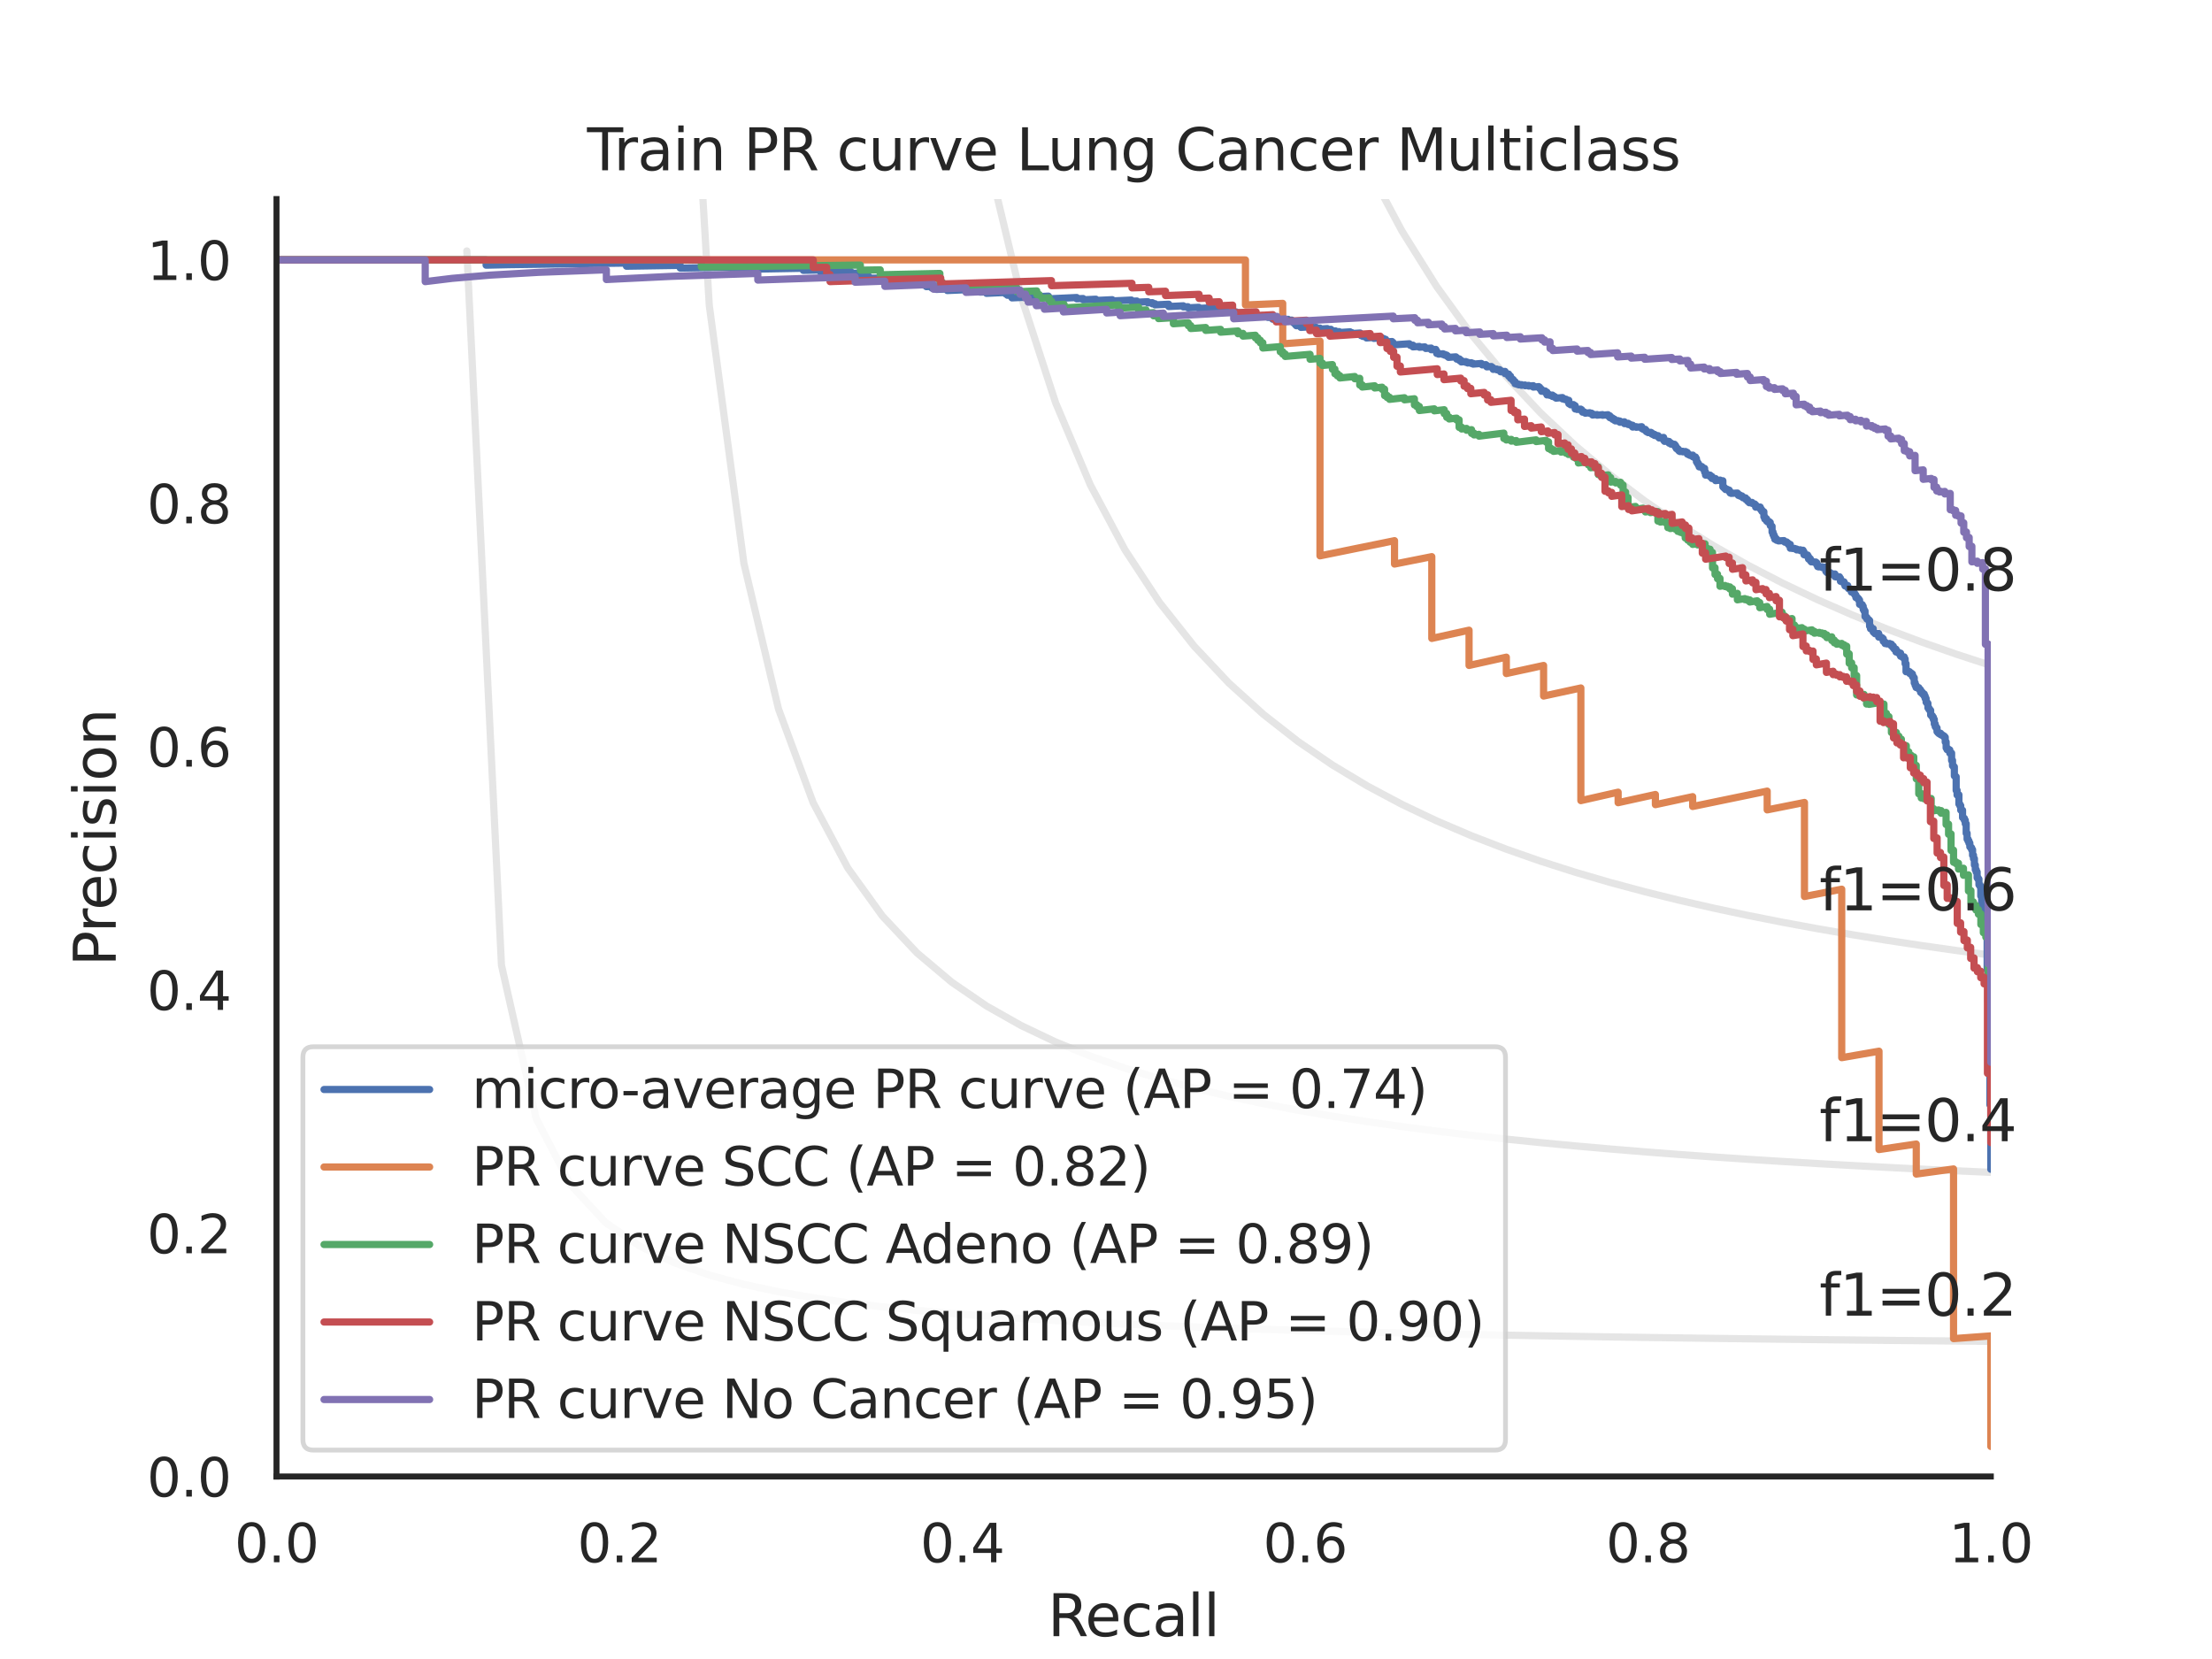 <?xml version="1.0" encoding="utf-8" standalone="no"?>
<!DOCTYPE svg PUBLIC "-//W3C//DTD SVG 1.1//EN"
  "http://www.w3.org/Graphics/SVG/1.1/DTD/svg11.dtd">
<svg xmlns:xlink="http://www.w3.org/1999/xlink" width="460.8pt" height="345.6pt" viewBox="0 0 460.8 345.6" xmlns="http://www.w3.org/2000/svg" version="1.1">
 <defs>
  <style type="text/css">*{stroke-linejoin: round; stroke-linecap: butt}</style>
 </defs>
 <g id="figure_1">
  <g id="patch_1">
   <path d="M 0 345.6 
L 460.8 345.6 
L 460.8 0 
L 0 0 
z
" style="fill: #ffffff"/>
  </g>
  <g id="axes_1">
   <g id="patch_2">
    <path d="M 57.6 307.584 
L 414.72 307.584 
L 414.72 41.472 
L 57.6 41.472 
z
" style="fill: #ffffff"/>
   </g>
   <g id="matplotlib.axis_1">
    <g id="xtick_1">
     <g id="text_1">
      <!-- 0.0 -->
      <g style="fill: #262626" transform="translate(48.853 325.442) scale(0.11 -0.11)">
       <defs>
        <path id="DejaVuSans-30" d="M 2034 4250 
Q 1547 4250 1301 3770 
Q 1056 3291 1056 2328 
Q 1056 1369 1301 889 
Q 1547 409 2034 409 
Q 2525 409 2770 889 
Q 3016 1369 3016 2328 
Q 3016 3291 2770 3770 
Q 2525 4250 2034 4250 
z
M 2034 4750 
Q 2819 4750 3233 4129 
Q 3647 3509 3647 2328 
Q 3647 1150 3233 529 
Q 2819 -91 2034 -91 
Q 1250 -91 836 529 
Q 422 1150 422 2328 
Q 422 3509 836 4129 
Q 1250 4750 2034 4750 
z
" transform="scale(0.016)"/>
        <path id="DejaVuSans-2e" d="M 684 794 
L 1344 794 
L 1344 0 
L 684 0 
L 684 794 
z
" transform="scale(0.016)"/>
       </defs>
       <use xlink:href="#DejaVuSans-30"/>
       <use xlink:href="#DejaVuSans-2e" x="63.623"/>
       <use xlink:href="#DejaVuSans-30" x="95.41"/>
      </g>
     </g>
    </g>
    <g id="xtick_2">
     <g id="text_2">
      <!-- 0.2 -->
      <g style="fill: #262626" transform="translate(120.277 325.442) scale(0.11 -0.11)">
       <defs>
        <path id="DejaVuSans-32" d="M 1228 531 
L 3431 531 
L 3431 0 
L 469 0 
L 469 531 
Q 828 903 1448 1529 
Q 2069 2156 2228 2338 
Q 2531 2678 2651 2914 
Q 2772 3150 2772 3378 
Q 2772 3750 2511 3984 
Q 2250 4219 1831 4219 
Q 1534 4219 1204 4116 
Q 875 4013 500 3803 
L 500 4441 
Q 881 4594 1212 4672 
Q 1544 4750 1819 4750 
Q 2544 4750 2975 4387 
Q 3406 4025 3406 3419 
Q 3406 3131 3298 2873 
Q 3191 2616 2906 2266 
Q 2828 2175 2409 1742 
Q 1991 1309 1228 531 
z
" transform="scale(0.016)"/>
       </defs>
       <use xlink:href="#DejaVuSans-30"/>
       <use xlink:href="#DejaVuSans-2e" x="63.623"/>
       <use xlink:href="#DejaVuSans-32" x="95.41"/>
      </g>
     </g>
    </g>
    <g id="xtick_3">
     <g id="text_3">
      <!-- 0.4 -->
      <g style="fill: #262626" transform="translate(191.701 325.442) scale(0.11 -0.11)">
       <defs>
        <path id="DejaVuSans-34" d="M 2419 4116 
L 825 1625 
L 2419 1625 
L 2419 4116 
z
M 2253 4666 
L 3047 4666 
L 3047 1625 
L 3713 1625 
L 3713 1100 
L 3047 1100 
L 3047 0 
L 2419 0 
L 2419 1100 
L 313 1100 
L 313 1709 
L 2253 4666 
z
" transform="scale(0.016)"/>
       </defs>
       <use xlink:href="#DejaVuSans-30"/>
       <use xlink:href="#DejaVuSans-2e" x="63.623"/>
       <use xlink:href="#DejaVuSans-34" x="95.41"/>
      </g>
     </g>
    </g>
    <g id="xtick_4">
     <g id="text_4">
      <!-- 0.6 -->
      <g style="fill: #262626" transform="translate(263.125 325.442) scale(0.11 -0.11)">
       <defs>
        <path id="DejaVuSans-36" d="M 2113 2584 
Q 1688 2584 1439 2293 
Q 1191 2003 1191 1497 
Q 1191 994 1439 701 
Q 1688 409 2113 409 
Q 2538 409 2786 701 
Q 3034 994 3034 1497 
Q 3034 2003 2786 2293 
Q 2538 2584 2113 2584 
z
M 3366 4563 
L 3366 3988 
Q 3128 4100 2886 4159 
Q 2644 4219 2406 4219 
Q 1781 4219 1451 3797 
Q 1122 3375 1075 2522 
Q 1259 2794 1537 2939 
Q 1816 3084 2150 3084 
Q 2853 3084 3261 2657 
Q 3669 2231 3669 1497 
Q 3669 778 3244 343 
Q 2819 -91 2113 -91 
Q 1303 -91 875 529 
Q 447 1150 447 2328 
Q 447 3434 972 4092 
Q 1497 4750 2381 4750 
Q 2619 4750 2861 4703 
Q 3103 4656 3366 4563 
z
" transform="scale(0.016)"/>
       </defs>
       <use xlink:href="#DejaVuSans-30"/>
       <use xlink:href="#DejaVuSans-2e" x="63.623"/>
       <use xlink:href="#DejaVuSans-36" x="95.41"/>
      </g>
     </g>
    </g>
    <g id="xtick_5">
     <g id="text_5">
      <!-- 0.8 -->
      <g style="fill: #262626" transform="translate(334.549 325.442) scale(0.11 -0.11)">
       <defs>
        <path id="DejaVuSans-38" d="M 2034 2216 
Q 1584 2216 1326 1975 
Q 1069 1734 1069 1313 
Q 1069 891 1326 650 
Q 1584 409 2034 409 
Q 2484 409 2743 651 
Q 3003 894 3003 1313 
Q 3003 1734 2745 1975 
Q 2488 2216 2034 2216 
z
M 1403 2484 
Q 997 2584 770 2862 
Q 544 3141 544 3541 
Q 544 4100 942 4425 
Q 1341 4750 2034 4750 
Q 2731 4750 3128 4425 
Q 3525 4100 3525 3541 
Q 3525 3141 3298 2862 
Q 3072 2584 2669 2484 
Q 3125 2378 3379 2068 
Q 3634 1759 3634 1313 
Q 3634 634 3220 271 
Q 2806 -91 2034 -91 
Q 1263 -91 848 271 
Q 434 634 434 1313 
Q 434 1759 690 2068 
Q 947 2378 1403 2484 
z
M 1172 3481 
Q 1172 3119 1398 2916 
Q 1625 2713 2034 2713 
Q 2441 2713 2670 2916 
Q 2900 3119 2900 3481 
Q 2900 3844 2670 4047 
Q 2441 4250 2034 4250 
Q 1625 4250 1398 4047 
Q 1172 3844 1172 3481 
z
" transform="scale(0.016)"/>
       </defs>
       <use xlink:href="#DejaVuSans-30"/>
       <use xlink:href="#DejaVuSans-2e" x="63.623"/>
       <use xlink:href="#DejaVuSans-38" x="95.41"/>
      </g>
     </g>
    </g>
    <g id="xtick_6">
     <g id="text_6">
      <!-- 1.0 -->
      <g style="fill: #262626" transform="translate(405.973 325.442) scale(0.11 -0.11)">
       <defs>
        <path id="DejaVuSans-31" d="M 794 531 
L 1825 531 
L 1825 4091 
L 703 3866 
L 703 4441 
L 1819 4666 
L 2450 4666 
L 2450 531 
L 3481 531 
L 3481 0 
L 794 0 
L 794 531 
z
" transform="scale(0.016)"/>
       </defs>
       <use xlink:href="#DejaVuSans-31"/>
       <use xlink:href="#DejaVuSans-2e" x="63.623"/>
       <use xlink:href="#DejaVuSans-30" x="95.41"/>
      </g>
     </g>
    </g>
    <g id="text_7">
     <!-- Recall -->
     <g style="fill: #262626" transform="translate(218.259 340.848) scale(0.12 -0.12)">
      <defs>
       <path id="DejaVuSans-52" d="M 2841 2188 
Q 3044 2119 3236 1894 
Q 3428 1669 3622 1275 
L 4263 0 
L 3584 0 
L 2988 1197 
Q 2756 1666 2539 1819 
Q 2322 1972 1947 1972 
L 1259 1972 
L 1259 0 
L 628 0 
L 628 4666 
L 2053 4666 
Q 2853 4666 3247 4331 
Q 3641 3997 3641 3322 
Q 3641 2881 3436 2590 
Q 3231 2300 2841 2188 
z
M 1259 4147 
L 1259 2491 
L 2053 2491 
Q 2509 2491 2742 2702 
Q 2975 2913 2975 3322 
Q 2975 3731 2742 3939 
Q 2509 4147 2053 4147 
L 1259 4147 
z
" transform="scale(0.016)"/>
       <path id="DejaVuSans-65" d="M 3597 1894 
L 3597 1613 
L 953 1613 
Q 991 1019 1311 708 
Q 1631 397 2203 397 
Q 2534 397 2845 478 
Q 3156 559 3463 722 
L 3463 178 
Q 3153 47 2828 -22 
Q 2503 -91 2169 -91 
Q 1331 -91 842 396 
Q 353 884 353 1716 
Q 353 2575 817 3079 
Q 1281 3584 2069 3584 
Q 2775 3584 3186 3129 
Q 3597 2675 3597 1894 
z
M 3022 2063 
Q 3016 2534 2758 2815 
Q 2500 3097 2075 3097 
Q 1594 3097 1305 2825 
Q 1016 2553 972 2059 
L 3022 2063 
z
" transform="scale(0.016)"/>
       <path id="DejaVuSans-63" d="M 3122 3366 
L 3122 2828 
Q 2878 2963 2633 3030 
Q 2388 3097 2138 3097 
Q 1578 3097 1268 2742 
Q 959 2388 959 1747 
Q 959 1106 1268 751 
Q 1578 397 2138 397 
Q 2388 397 2633 464 
Q 2878 531 3122 666 
L 3122 134 
Q 2881 22 2623 -34 
Q 2366 -91 2075 -91 
Q 1284 -91 818 406 
Q 353 903 353 1747 
Q 353 2603 823 3093 
Q 1294 3584 2113 3584 
Q 2378 3584 2631 3529 
Q 2884 3475 3122 3366 
z
" transform="scale(0.016)"/>
       <path id="DejaVuSans-61" d="M 2194 1759 
Q 1497 1759 1228 1600 
Q 959 1441 959 1056 
Q 959 750 1161 570 
Q 1363 391 1709 391 
Q 2188 391 2477 730 
Q 2766 1069 2766 1631 
L 2766 1759 
L 2194 1759 
z
M 3341 1997 
L 3341 0 
L 2766 0 
L 2766 531 
Q 2569 213 2275 61 
Q 1981 -91 1556 -91 
Q 1019 -91 701 211 
Q 384 513 384 1019 
Q 384 1609 779 1909 
Q 1175 2209 1959 2209 
L 2766 2209 
L 2766 2266 
Q 2766 2663 2505 2880 
Q 2244 3097 1772 3097 
Q 1472 3097 1187 3025 
Q 903 2953 641 2809 
L 641 3341 
Q 956 3463 1253 3523 
Q 1550 3584 1831 3584 
Q 2591 3584 2966 3190 
Q 3341 2797 3341 1997 
z
" transform="scale(0.016)"/>
       <path id="DejaVuSans-6c" d="M 603 4863 
L 1178 4863 
L 1178 0 
L 603 0 
L 603 4863 
z
" transform="scale(0.016)"/>
      </defs>
      <use xlink:href="#DejaVuSans-52"/>
      <use xlink:href="#DejaVuSans-65" x="64.982"/>
      <use xlink:href="#DejaVuSans-63" x="126.506"/>
      <use xlink:href="#DejaVuSans-61" x="181.486"/>
      <use xlink:href="#DejaVuSans-6c" x="242.766"/>
      <use xlink:href="#DejaVuSans-6c" x="270.549"/>
     </g>
    </g>
   </g>
   <g id="matplotlib.axis_2">
    <g id="ytick_1">
     <g id="text_8">
      <!-- 0.0 -->
      <g style="fill: #262626" transform="translate(30.607 311.763) scale(0.11 -0.11)">
       <use xlink:href="#DejaVuSans-30"/>
       <use xlink:href="#DejaVuSans-2e" x="63.623"/>
       <use xlink:href="#DejaVuSans-30" x="95.41"/>
      </g>
     </g>
    </g>
    <g id="ytick_2">
     <g id="text_9">
      <!-- 0.2 -->
      <g style="fill: #262626" transform="translate(30.607 261.075) scale(0.11 -0.11)">
       <use xlink:href="#DejaVuSans-30"/>
       <use xlink:href="#DejaVuSans-2e" x="63.623"/>
       <use xlink:href="#DejaVuSans-32" x="95.41"/>
      </g>
     </g>
    </g>
    <g id="ytick_3">
     <g id="text_10">
      <!-- 0.4 -->
      <g style="fill: #262626" transform="translate(30.607 210.387) scale(0.11 -0.11)">
       <use xlink:href="#DejaVuSans-30"/>
       <use xlink:href="#DejaVuSans-2e" x="63.623"/>
       <use xlink:href="#DejaVuSans-34" x="95.41"/>
      </g>
     </g>
    </g>
    <g id="ytick_4">
     <g id="text_11">
      <!-- 0.6 -->
      <g style="fill: #262626" transform="translate(30.607 159.699) scale(0.11 -0.11)">
       <use xlink:href="#DejaVuSans-30"/>
       <use xlink:href="#DejaVuSans-2e" x="63.623"/>
       <use xlink:href="#DejaVuSans-36" x="95.41"/>
      </g>
     </g>
    </g>
    <g id="ytick_5">
     <g id="text_12">
      <!-- 0.8 -->
      <g style="fill: #262626" transform="translate(30.607 109.011) scale(0.11 -0.11)">
       <use xlink:href="#DejaVuSans-30"/>
       <use xlink:href="#DejaVuSans-2e" x="63.623"/>
       <use xlink:href="#DejaVuSans-38" x="95.41"/>
      </g>
     </g>
    </g>
    <g id="ytick_6">
     <g id="text_13">
      <!-- 1.0 -->
      <g style="fill: #262626" transform="translate(30.607 58.323) scale(0.11 -0.11)">
       <use xlink:href="#DejaVuSans-31"/>
       <use xlink:href="#DejaVuSans-2e" x="63.623"/>
       <use xlink:href="#DejaVuSans-30" x="95.41"/>
      </g>
     </g>
    </g>
    <g id="text_14">
     <!-- Precision -->
     <g style="fill: #262626" transform="translate(24.111 201.296) rotate(-90) scale(0.12 -0.12)">
      <defs>
       <path id="DejaVuSans-50" d="M 1259 4147 
L 1259 2394 
L 2053 2394 
Q 2494 2394 2734 2622 
Q 2975 2850 2975 3272 
Q 2975 3691 2734 3919 
Q 2494 4147 2053 4147 
L 1259 4147 
z
M 628 4666 
L 2053 4666 
Q 2838 4666 3239 4311 
Q 3641 3956 3641 3272 
Q 3641 2581 3239 2228 
Q 2838 1875 2053 1875 
L 1259 1875 
L 1259 0 
L 628 0 
L 628 4666 
z
" transform="scale(0.016)"/>
       <path id="DejaVuSans-72" d="M 2631 2963 
Q 2534 3019 2420 3045 
Q 2306 3072 2169 3072 
Q 1681 3072 1420 2755 
Q 1159 2438 1159 1844 
L 1159 0 
L 581 0 
L 581 3500 
L 1159 3500 
L 1159 2956 
Q 1341 3275 1631 3429 
Q 1922 3584 2338 3584 
Q 2397 3584 2469 3576 
Q 2541 3569 2628 3553 
L 2631 2963 
z
" transform="scale(0.016)"/>
       <path id="DejaVuSans-69" d="M 603 3500 
L 1178 3500 
L 1178 0 
L 603 0 
L 603 3500 
z
M 603 4863 
L 1178 4863 
L 1178 4134 
L 603 4134 
L 603 4863 
z
" transform="scale(0.016)"/>
       <path id="DejaVuSans-73" d="M 2834 3397 
L 2834 2853 
Q 2591 2978 2328 3040 
Q 2066 3103 1784 3103 
Q 1356 3103 1142 2972 
Q 928 2841 928 2578 
Q 928 2378 1081 2264 
Q 1234 2150 1697 2047 
L 1894 2003 
Q 2506 1872 2764 1633 
Q 3022 1394 3022 966 
Q 3022 478 2636 193 
Q 2250 -91 1575 -91 
Q 1294 -91 989 -36 
Q 684 19 347 128 
L 347 722 
Q 666 556 975 473 
Q 1284 391 1588 391 
Q 1994 391 2212 530 
Q 2431 669 2431 922 
Q 2431 1156 2273 1281 
Q 2116 1406 1581 1522 
L 1381 1569 
Q 847 1681 609 1914 
Q 372 2147 372 2553 
Q 372 3047 722 3315 
Q 1072 3584 1716 3584 
Q 2034 3584 2315 3537 
Q 2597 3491 2834 3397 
z
" transform="scale(0.016)"/>
       <path id="DejaVuSans-6f" d="M 1959 3097 
Q 1497 3097 1228 2736 
Q 959 2375 959 1747 
Q 959 1119 1226 758 
Q 1494 397 1959 397 
Q 2419 397 2687 759 
Q 2956 1122 2956 1747 
Q 2956 2369 2687 2733 
Q 2419 3097 1959 3097 
z
M 1959 3584 
Q 2709 3584 3137 3096 
Q 3566 2609 3566 1747 
Q 3566 888 3137 398 
Q 2709 -91 1959 -91 
Q 1206 -91 779 398 
Q 353 888 353 1747 
Q 353 2609 779 3096 
Q 1206 3584 1959 3584 
z
" transform="scale(0.016)"/>
       <path id="DejaVuSans-6e" d="M 3513 2113 
L 3513 0 
L 2938 0 
L 2938 2094 
Q 2938 2591 2744 2837 
Q 2550 3084 2163 3084 
Q 1697 3084 1428 2787 
Q 1159 2491 1159 1978 
L 1159 0 
L 581 0 
L 581 3500 
L 1159 3500 
L 1159 2956 
Q 1366 3272 1645 3428 
Q 1925 3584 2291 3584 
Q 2894 3584 3203 3211 
Q 3513 2838 3513 2113 
z
" transform="scale(0.016)"/>
      </defs>
      <use xlink:href="#DejaVuSans-50"/>
      <use xlink:href="#DejaVuSans-72" x="58.553"/>
      <use xlink:href="#DejaVuSans-65" x="97.416"/>
      <use xlink:href="#DejaVuSans-63" x="158.939"/>
      <use xlink:href="#DejaVuSans-69" x="213.92"/>
      <use xlink:href="#DejaVuSans-73" x="241.703"/>
      <use xlink:href="#DejaVuSans-69" x="293.803"/>
      <use xlink:href="#DejaVuSans-6f" x="321.586"/>
      <use xlink:href="#DejaVuSans-6e" x="382.768"/>
     </g>
    </g>
   </g>
   <g id="line2d_1">
    <path d="M 97.248 52.267 
L 104.463 201.073 
L 111.678 232.96 
L 118.893 246.859 
L 126.109 254.643 
L 133.324 259.62 
L 140.539 263.076 
L 147.755 265.615 
L 154.97 267.561 
L 162.185 269.099 
L 169.4 270.345 
L 176.616 271.375 
L 183.831 272.241 
L 191.046 272.979 
L 198.262 273.616 
L 205.477 274.171 
L 212.692 274.658 
L 219.907 275.091 
L 227.123 275.476 
L 234.338 275.822 
L 241.553 276.135 
L 248.769 276.418 
L 255.984 276.676 
L 263.199 276.912 
L 270.414 277.129 
L 277.63 277.33 
L 284.845 277.515 
L 292.06 277.686 
L 299.275 277.846 
L 306.491 277.994 
L 313.706 278.133 
L 320.921 278.264 
L 328.137 278.386 
L 335.352 278.501 
L 342.567 278.609 
L 349.782 278.711 
L 356.998 278.808 
L 364.213 278.899 
L 371.428 278.986 
L 378.644 279.068 
L 385.859 279.146 
L 393.074 279.221 
L 400.289 279.292 
L 407.505 279.359 
L 414.72 279.424 
" clip-path="url(#pcd7f0ea0eb)" style="fill: none; stroke: #808080; stroke-opacity: 0.2; stroke-width: 1.5; stroke-linecap: round"/>
   </g>
   <g id="line2d_2">
    <path d="M 143.905 -1 
L 147.755 63.611 
L 154.97 117.362 
L 162.185 147.722 
L 169.4 167.231 
L 176.616 180.825 
L 183.831 190.84 
L 191.046 198.524 
L 198.262 204.607 
L 205.477 209.542 
L 212.692 213.626 
L 219.907 217.061 
L 227.123 219.991 
L 234.338 222.519 
L 241.553 224.724 
L 248.769 226.662 
L 255.984 228.38 
L 263.199 229.914 
L 270.414 231.291 
L 277.63 232.534 
L 284.845 233.662 
L 292.06 234.69 
L 299.275 235.631 
L 306.491 236.496 
L 313.706 237.293 
L 320.921 238.03 
L 328.137 238.714 
L 335.352 239.349 
L 342.567 239.942 
L 349.782 240.496 
L 356.998 241.015 
L 364.213 241.503 
L 371.428 241.961 
L 378.644 242.393 
L 385.859 242.8 
L 393.074 243.185 
L 400.289 243.55 
L 407.505 243.896 
L 414.72 244.224 
" clip-path="url(#pcd7f0ea0eb)" style="fill: none; stroke: #808080; stroke-opacity: 0.2; stroke-width: 1.5; stroke-linecap: round"/>
   </g>
   <g id="line2d_3">
    <path d="M 200.009 -1 
L 205.477 31.611 
L 212.692 61.693 
L 219.907 83.907 
L 227.123 100.983 
L 234.338 114.518 
L 241.553 125.511 
L 248.769 134.616 
L 255.984 142.281 
L 263.199 148.823 
L 270.414 154.471 
L 277.63 159.398 
L 284.845 163.732 
L 292.06 167.575 
L 299.275 171.006 
L 306.491 174.088 
L 313.706 176.871 
L 320.921 179.398 
L 328.137 181.701 
L 335.352 183.809 
L 342.567 185.746 
L 349.782 187.532 
L 356.998 189.184 
L 364.213 190.716 
L 371.428 192.142 
L 378.644 193.471 
L 385.859 194.714 
L 393.074 195.878 
L 400.289 196.971 
L 407.505 197.998 
L 414.72 198.967 
" clip-path="url(#pcd7f0ea0eb)" style="fill: none; stroke: #808080; stroke-opacity: 0.2; stroke-width: 1.5; stroke-linecap: round"/>
   </g>
   <g id="line2d_4">
    <path d="M 270.344 -1 
L 270.414 -0.768 
L 277.63 18.581 
L 284.845 34.622 
L 292.06 48.136 
L 299.275 59.676 
L 306.491 69.647 
L 313.706 78.346 
L 320.921 86.004 
L 328.137 92.796 
L 335.352 98.862 
L 342.567 104.312 
L 349.782 109.235 
L 356.998 113.705 
L 364.213 117.78 
L 371.428 121.512 
L 378.644 124.941 
L 385.859 128.104 
L 393.074 131.029 
L 400.289 133.744 
L 407.505 136.269 
L 414.72 138.624 
" clip-path="url(#pcd7f0ea0eb)" style="fill: none; stroke: #808080; stroke-opacity: 0.2; stroke-width: 1.5; stroke-linecap: round"/>
   </g>
   <g id="line2d_5">
    <path d="M 414.72 243.577 
L 414.72 230.119 
L 414.53 230.147 
L 414.53 230.047 
L 414.53 212.157 
L 414.34 212.189 
L 414.34 212.093 
L 414.34 208.6 
L 414.15 208.632 
L 414.15 208.529 
L 414.15 202.026 
L 413.961 202.059 
L 413.961 201.965 
L 413.961 192.762 
L 413.771 192.796 
L 413.771 192.685 
L 413.771 190.937 
L 413.581 190.971 
L 413.581 190.885 
L 413.581 189.785 
L 413.391 189.819 
L 413.391 189.731 
L 413.391 189.173 
L 413.201 189.207 
L 413.201 189.118 
L 413.201 188.911 
L 413.011 188.944 
L 413.011 188.855 
L 413.011 188.348 
L 412.821 188.382 
L 412.821 188.292 
L 412.821 186.618 
L 412.632 186.652 
L 412.632 186.559 
L 412.632 184.58 
L 412.442 184.614 
L 412.442 184.518 
L 412.442 184.294 
L 412.252 184.328 
L 412.252 184.232 
L 412.252 183.129 
L 412.062 183.163 
L 412.062 183.065 
L 412.062 182.835 
L 411.872 182.869 
L 411.872 182.77 
L 411.872 181.64 
L 411.682 181.674 
L 411.682 181.573 
L 411.682 181.169 
L 411.492 181.203 
L 411.492 181.101 
L 411.492 180.181 
L 411.303 180.215 
L 411.303 180.111 
L 411.303 178.86 
L 411.113 178.894 
L 411.113 178.789 
L 411.113 178.153 
L 410.923 178.187 
L 410.923 178.08 
L 410.923 177.005 
L 410.733 177.039 
L 410.733 176.93 
L 410.733 176.604 
L 410.543 176.638 
L 410.543 176.528 
L 410.543 176.382 
L 410.353 176.416 
L 410.353 176.307 
L 410.353 175.608 
L 410.163 175.642 
L 410.163 175.531 
L 410.163 175.159 
L 409.974 175.193 
L 409.974 175.081 
L 409.974 174.782 
L 409.784 174.816 
L 409.784 174.704 
L 409.784 173.567 
L 409.594 173.601 
L 409.594 173.525 
L 409.594 171.585 
L 409.404 171.619 
L 409.404 171.54 
L 409.404 170.867 
L 409.214 170.901 
L 409.214 170.821 
L 409.214 170.461 
L 409.024 170.495 
L 409.024 170.415 
L 409.024 170.295 
L 408.834 170.329 
L 408.834 170.248 
L 408.834 168.785 
L 408.455 168.77 
L 408.455 167.818 
L 408.265 167.852 
L 408.265 167.768 
L 408.265 167.475 
L 408.075 167.509 
L 408.075 167.425 
L 408.075 165.553 
L 407.695 165.621 
L 407.695 165.534 
L 407.695 164.622 
L 407.505 164.656 
L 407.505 164.568 
L 407.505 161.801 
L 407.316 161.834 
L 407.316 161.743 
L 407.316 161.606 
L 407.126 161.64 
L 407.126 161.549 
L 407.126 159.744 
L 406.936 159.777 
L 406.936 159.684 
L 406.936 159.496 
L 406.746 159.529 
L 406.746 159.435 
L 406.746 158.392 
L 406.556 158.425 
L 406.556 158.33 
L 406.556 156.881 
L 406.176 156.899 
L 406.176 156.85 
L 406.176 156.213 
L 405.987 156.246 
L 405.987 156.147 
L 405.987 156.098 
L 405.607 156.164 
L 405.607 156.066 
L 405.607 155.768 
L 405.417 155.802 
L 405.417 155.702 
L 405.417 154.551 
L 405.227 154.584 
L 405.227 154.483 
L 405.227 153.569 
L 405.037 153.602 
L 405.037 153.499 
L 405.037 153.345 
L 404.847 153.378 
L 404.847 153.276 
L 404.847 153.224 
L 404.658 153.257 
L 404.658 153.155 
L 404.658 153.103 
L 404.278 153.066 
L 404.278 152.756 
L 403.898 152.822 
L 403.898 152.718 
L 403.898 152.614 
L 403.708 152.647 
L 403.708 152.543 
L 403.708 152.387 
L 403.518 152.42 
L 403.518 152.316 
L 403.518 151.634 
L 403.329 151.667 
L 403.329 151.562 
L 403.329 151.35 
L 403.139 151.383 
L 403.139 151.277 
L 403.139 150.799 
L 402.949 150.832 
L 402.949 150.725 
L 402.949 149.867 
L 402.759 149.9 
L 402.759 149.792 
L 402.759 149.412 
L 402.569 149.445 
L 402.569 149.336 
L 402.569 149.119 
L 402.379 149.151 
L 402.379 149.042 
L 402.379 148.933 
L 402.189 148.966 
L 402.189 148.856 
L 402.189 147.975 
L 402 148.007 
L 402 147.897 
L 402 147.73 
L 401.81 147.763 
L 401.81 147.651 
L 401.81 147.428 
L 401.62 147.461 
L 401.62 147.349 
L 401.62 146.506 
L 401.43 146.538 
L 401.43 146.482 
L 401.43 146.255 
L 401.24 146.288 
L 401.24 146.231 
L 401.24 145.49 
L 401.05 145.522 
L 401.05 145.465 
L 401.05 145.005 
L 400.86 145.037 
L 400.86 144.979 
L 400.86 144.575 
L 400.481 144.581 
L 400.481 144.232 
L 400.101 144.238 
L 400.101 143.711 
L 399.911 143.743 
L 399.911 143.684 
L 399.911 143.508 
L 399.721 143.54 
L 399.721 143.481 
L 399.721 143.245 
L 399.342 143.25 
L 399.342 143.19 
L 399.152 143.223 
L 399.152 143.163 
L 399.152 142.747 
L 398.962 142.779 
L 398.962 142.72 
L 398.962 142.241 
L 398.772 142.273 
L 398.772 142.213 
L 398.772 141.186 
L 398.582 141.218 
L 398.582 141.157 
L 398.582 140.913 
L 398.392 140.945 
L 398.392 140.884 
L 398.392 140.394 
L 398.202 140.425 
L 398.202 140.364 
L 398.202 140.241 
L 397.823 140.304 
L 397.823 140.243 
L 397.823 139.934 
L 397.633 139.965 
L 397.633 139.904 
L 397.633 139.842 
L 397.063 139.937 
L 397.063 139.875 
L 397.063 138.245 
L 396.873 138.277 
L 396.873 138.213 
L 396.873 137.258 
L 396.684 137.289 
L 396.684 137.225 
L 396.684 136.839 
L 396.304 136.902 
L 396.304 136.837 
L 396.304 136.708 
L 395.924 136.706 
L 395.924 136.057 
L 395.544 136.119 
L 395.544 136.054 
L 395.544 135.924 
L 395.355 135.955 
L 395.355 135.889 
L 395.355 135.759 
L 394.975 135.821 
L 394.975 135.755 
L 394.975 135.229 
L 394.595 135.225 
L 394.595 134.961 
L 394.405 134.992 
L 394.405 134.926 
L 394.405 134.593 
L 394.026 134.589 
L 394.026 134.188 
L 393.646 134.25 
L 393.646 134.183 
L 393.646 134.049 
L 393.076 134.142 
L 393.076 134.074 
L 393.076 134.007 
L 392.697 134.069 
L 392.697 134.002 
L 392.697 133.732 
L 392.507 133.763 
L 392.507 133.695 
L 392.507 133.56 
L 392.317 133.591 
L 392.317 133.523 
L 392.317 133.047 
L 392.127 133.078 
L 392.127 133.01 
L 392.127 132.873 
L 391.937 132.904 
L 391.937 132.835 
L 391.937 132.767 
L 391.747 132.798 
L 391.747 132.729 
L 391.747 132.661 
L 391.368 132.722 
L 391.368 132.654 
L 391.368 131.964 
L 390.608 132.018 
L 390.608 131.809 
L 390.418 131.84 
L 390.418 131.771 
L 390.418 131.631 
L 390.229 131.662 
L 390.229 131.592 
L 390.229 130.962 
L 389.659 130.984 
L 389.659 130.419 
L 389.469 130.45 
L 389.469 130.379 
L 389.469 129.237 
L 389.279 129.268 
L 389.279 129.196 
L 389.279 129.052 
L 389.089 129.082 
L 389.089 129.01 
L 389.089 128.938 
L 388.9 128.968 
L 388.9 128.896 
L 388.9 128.607 
L 388.71 128.637 
L 388.71 128.564 
L 388.71 128.419 
L 388.52 128.449 
L 388.52 128.377 
L 388.52 127.28 
L 388.33 127.309 
L 388.33 127.236 
L 388.33 126.941 
L 388.14 126.97 
L 388.14 126.896 
L 388.14 126.303 
L 387.95 126.332 
L 387.95 126.258 
L 387.95 125.959 
L 387.76 125.989 
L 387.76 125.914 
L 387.76 125.839 
L 387.381 125.898 
L 387.381 125.823 
L 387.381 124.994 
L 387.191 125.023 
L 387.191 124.947 
L 387.191 124.72 
L 387.001 124.749 
L 387.001 124.673 
L 387.001 124.521 
L 386.621 124.503 
L 386.621 123.967 
L 386.431 123.996 
L 386.431 123.92 
L 386.431 123.689 
L 386.242 123.718 
L 386.242 123.641 
L 386.242 123.409 
L 386.052 123.438 
L 386.052 123.361 
L 386.052 123.283 
L 385.672 123.342 
L 385.672 123.264 
L 385.672 122.719 
L 385.292 122.699 
L 385.292 122.621 
L 385.102 122.65 
L 385.102 122.572 
L 385.102 122.415 
L 384.913 122.444 
L 384.913 122.365 
L 384.913 121.972 
L 384.343 122.059 
L 384.343 121.98 
L 384.343 121.584 
L 384.153 121.613 
L 384.153 121.533 
L 384.153 121.215 
L 383.773 121.193 
L 383.773 121.033 
L 383.394 121.09 
L 383.394 121.01 
L 383.394 120.448 
L 383.204 120.477 
L 383.204 120.396 
L 383.204 120.154 
L 382.444 120.187 
L 382.444 120.106 
L 382.255 120.135 
L 382.255 120.054 
L 382.255 119.566 
L 381.305 119.626 
L 381.305 119.299 
L 380.736 119.302 
L 380.736 119.219 
L 380.546 119.248 
L 380.546 119.166 
L 380.546 119.001 
L 380.356 119.029 
L 380.356 118.947 
L 380.356 118.117 
L 379.597 118.23 
L 379.597 118.146 
L 379.597 118.063 
L 378.837 118.092 
L 378.837 118.008 
L 378.647 118.036 
L 378.647 117.953 
L 378.647 117.616 
L 378.457 117.644 
L 378.457 117.56 
L 378.457 117.222 
L 378.268 117.25 
L 378.268 117.166 
L 378.268 117.081 
L 377.698 117.08 
L 377.698 116.995 
L 377.318 117.051 
L 377.318 116.966 
L 377.318 116.796 
L 377.128 116.824 
L 377.128 116.739 
L 377.128 116.396 
L 376.749 116.452 
L 376.749 116.366 
L 376.749 115.936 
L 376.559 115.964 
L 376.559 115.878 
L 376.559 115.619 
L 375.989 115.615 
L 375.989 115.528 
L 375.799 115.556 
L 375.799 115.469 
L 375.799 114.947 
L 375.61 114.974 
L 375.61 114.887 
L 375.61 114.624 
L 375.04 114.707 
L 375.04 114.619 
L 375.04 114.531 
L 374.281 114.553 
L 374.281 114.377 
L 373.901 114.343 
L 373.901 114.255 
L 373.331 114.249 
L 373.331 114.16 
L 372.952 114.215 
L 372.952 114.126 
L 372.952 113.412 
L 372.572 113.467 
L 372.572 113.378 
L 372.572 113.198 
L 372.382 113.225 
L 372.382 113.135 
L 372.382 113.045 
L 372.192 113.073 
L 372.192 112.982 
L 372.192 112.892 
L 371.812 112.947 
L 371.812 112.856 
L 371.812 112.766 
L 371.623 112.793 
L 371.623 112.703 
L 371.623 112.612 
L 370.483 112.685 
L 370.483 112.594 
L 370.104 112.557 
L 370.104 112.283 
L 369.724 112.338 
L 369.724 112.246 
L 369.724 111.787 
L 369.534 111.814 
L 369.534 111.722 
L 369.534 111.353 
L 369.344 111.38 
L 369.344 111.288 
L 369.344 110.823 
L 369.154 110.85 
L 369.154 110.757 
L 369.154 109.633 
L 368.965 109.659 
L 368.965 109.565 
L 368.965 109.471 
L 368.775 109.497 
L 368.775 109.403 
L 368.775 108.834 
L 368.585 108.86 
L 368.585 108.765 
L 368.585 108.669 
L 368.205 108.722 
L 368.205 108.626 
L 368.205 108.531 
L 368.015 108.557 
L 368.015 108.461 
L 368.015 108.078 
L 367.636 108.13 
L 367.636 108.034 
L 367.636 107.648 
L 367.446 107.674 
L 367.446 107.577 
L 367.446 106.605 
L 367.066 106.559 
L 367.066 106.265 
L 366.876 106.29 
L 366.876 106.192 
L 366.876 105.995 
L 366.686 106.021 
L 366.686 105.922 
L 366.686 105.626 
L 365.737 105.653 
L 365.737 105.156 
L 365.547 105.181 
L 365.547 105.082 
L 365.547 104.982 
L 365.167 104.932 
L 365.167 104.832 
L 364.978 104.857 
L 364.978 104.757 
L 364.978 104.657 
L 364.408 104.732 
L 364.408 104.631 
L 364.408 104.53 
L 364.218 104.555 
L 364.218 104.455 
L 364.218 104.354 
L 364.028 104.379 
L 364.028 104.278 
L 364.028 104.075 
L 363.649 104.024 
L 363.649 103.719 
L 363.079 103.692 
L 363.079 103.487 
L 362.889 103.512 
L 362.889 103.41 
L 362.889 103.308 
L 362.509 103.357 
L 362.509 103.254 
L 362.509 103.152 
L 362.13 103.201 
L 362.13 103.098 
L 362.13 102.892 
L 361.94 102.917 
L 361.94 102.814 
L 361.94 102.71 
L 360.611 102.779 
L 360.611 102.675 
L 360.421 102.7 
L 360.421 102.596 
L 360.421 102.388 
L 360.231 102.412 
L 360.231 102.308 
L 360.231 102.099 
L 359.851 102.043 
L 359.851 101.938 
L 359.472 101.987 
L 359.472 101.882 
L 359.472 101.777 
L 359.282 101.802 
L 359.282 101.696 
L 359.282 101.591 
L 359.092 101.615 
L 359.092 101.51 
L 359.092 101.404 
L 358.902 101.429 
L 358.902 101.323 
L 358.902 100.153 
L 358.333 100.117 
L 358.333 100.01 
L 357.383 100.128 
L 357.383 100.021 
L 357.383 99.697 
L 356.624 99.684 
L 356.624 99.25 
L 356.244 99.297 
L 356.244 99.188 
L 356.244 98.97 
L 355.295 98.978 
L 355.295 98.319 
L 355.105 98.342 
L 355.105 98.232 
L 355.105 97.568 
L 354.725 97.614 
L 354.725 97.503 
L 354.725 97.391 
L 354.536 97.414 
L 354.536 97.303 
L 354.536 97.191 
L 353.966 97.26 
L 353.966 97.148 
L 353.966 96.812 
L 353.776 96.834 
L 353.776 96.497 
L 353.586 96.519 
L 353.586 96.181 
L 353.396 96.203 
L 353.396 95.522 
L 353.207 95.544 
L 353.207 95.202 
L 352.827 95.246 
L 352.827 95.132 
L 352.637 95.154 
L 352.637 94.809 
L 352.067 94.875 
L 352.067 94.76 
L 351.878 94.782 
L 351.878 94.667 
L 351.688 94.689 
L 351.688 94.573 
L 351.498 94.595 
L 351.498 94.248 
L 351.308 94.27 
L 351.308 94.154 
L 351.118 94.175 
L 351.118 94.059 
L 350.549 94.124 
L 350.549 94.008 
L 349.979 94.073 
L 349.979 93.956 
L 349.789 93.978 
L 349.789 93.744 
L 349.599 93.766 
L 349.599 93.531 
L 349.409 93.553 
L 349.409 93.435 
L 349.22 93.456 
L 349.22 93.103 
L 349.03 93.124 
L 349.03 92.769 
L 348.84 92.79 
L 348.84 92.552 
L 348.46 92.595 
L 348.46 92.476 
L 348.08 92.518 
L 348.08 92.28 
L 347.701 92.322 
L 347.701 91.962 
L 347.321 92.005 
L 347.321 91.884 
L 346.751 91.948 
L 346.751 91.706 
L 346.562 91.727 
L 346.562 91.122 
L 345.612 91.226 
L 345.612 90.982 
L 345.422 91.003 
L 345.422 90.758 
L 345.043 90.8 
L 345.043 90.677 
L 344.663 90.719 
L 344.663 90.473 
L 344.283 90.514 
L 344.283 90.391 
L 344.093 90.411 
L 344.093 90.164 
L 343.904 90.185 
L 343.904 90.061 
L 343.334 90.123 
L 343.334 89.999 
L 343.144 90.019 
L 343.144 89.895 
L 342.954 89.915 
L 342.954 89.666 
L 342.764 89.687 
L 342.764 89.437 
L 342.385 89.477 
L 342.385 89.352 
L 342.195 89.372 
L 342.195 89.247 
L 342.005 89.267 
L 342.005 88.89 
L 340.866 89.01 
L 340.866 88.884 
L 340.106 88.964 
L 340.106 88.584 
L 339.727 88.624 
L 339.727 88.496 
L 339.537 88.516 
L 339.537 88.389 
L 339.157 88.429 
L 339.157 88.173 
L 338.398 88.252 
L 338.398 87.867 
L 337.448 87.966 
L 337.448 87.707 
L 337.069 87.747 
L 337.069 87.617 
L 336.499 87.677 
L 336.499 87.547 
L 336.309 87.566 
L 336.309 87.306 
L 335.93 87.345 
L 335.93 87.084 
L 335.74 87.103 
L 335.74 86.972 
L 335.36 87.011 
L 335.36 86.617 
L 334.98 86.656 
L 334.98 86.392 
L 333.841 86.508 
L 333.841 86.375 
L 332.702 86.492 
L 332.702 86.358 
L 331.753 86.456 
L 331.753 86.188 
L 331.563 86.208 
L 331.563 86.073 
L 331.183 86.112 
L 331.183 85.978 
L 330.234 86.075 
L 330.234 85.94 
L 330.044 85.959 
L 330.044 85.824 
L 329.664 85.863 
L 329.664 85.592 
L 329.474 85.611 
L 329.474 85.339 
L 329.285 85.358 
L 329.285 85.222 
L 328.525 85.298 
L 328.525 85.162 
L 328.145 85.2 
L 328.145 84.513 
L 327.956 84.532 
L 327.956 84.394 
L 327.766 84.413 
L 327.766 84.274 
L 327.196 84.33 
L 327.196 84.192 
L 327.006 84.21 
L 327.006 84.072 
L 326.816 84.09 
L 326.816 83.393 
L 326.437 83.43 
L 326.437 83.29 
L 326.247 83.308 
L 326.247 83.167 
L 325.867 83.204 
L 325.867 83.063 
L 325.487 83.099 
L 325.487 82.817 
L 324.158 82.944 
L 324.158 82.802 
L 323.969 82.82 
L 323.969 82.678 
L 323.779 82.696 
L 323.779 82.554 
L 323.399 82.59 
L 323.399 82.304 
L 322.829 82.358 
L 322.829 82.214 
L 322.26 82.268 
L 322.26 81.692 
L 321.88 81.727 
L 321.88 81.438 
L 321.121 81.508 
L 321.121 81.071 
L 320.931 81.088 
L 320.931 80.942 
L 320.741 80.96 
L 320.741 80.667 
L 320.551 80.684 
L 320.551 80.537 
L 319.412 80.64 
L 319.412 80.345 
L 318.463 80.43 
L 318.463 80.282 
L 317.703 80.35 
L 317.703 80.202 
L 316.944 80.27 
L 316.944 80.121 
L 316.374 80.172 
L 316.374 80.022 
L 315.995 80.056 
L 315.995 79.906 
L 315.615 79.94 
L 315.615 79.488 
L 315.425 79.505 
L 315.425 79.354 
L 315.235 79.37 
L 315.235 79.067 
L 315.045 79.084 
L 315.045 78.932 
L 314.856 78.948 
L 314.856 78.796 
L 314.666 78.812 
L 314.666 78.354 
L 314.286 78.386 
L 314.286 77.925 
L 313.906 77.957 
L 313.906 77.803 
L 313.527 77.835 
L 313.527 77.37 
L 312.577 77.449 
L 312.577 77.137 
L 312.387 77.153 
L 312.387 76.997 
L 311.818 77.043 
L 311.818 76.886 
L 311.058 76.948 
L 311.058 76.634 
L 310.869 76.649 
L 310.869 76.491 
L 310.679 76.506 
L 310.679 76.348 
L 309.729 76.424 
L 309.729 76.106 
L 309.54 76.122 
L 309.54 75.962 
L 308.78 76.022 
L 308.78 75.862 
L 308.59 75.877 
L 308.59 75.717 
L 306.882 75.852 
L 306.882 75.691 
L 306.502 75.721 
L 306.502 75.559 
L 305.742 75.619 
L 305.742 75.456 
L 305.363 75.486 
L 305.363 75.323 
L 304.413 75.398 
L 304.413 75.07 
L 304.034 75.1 
L 304.034 74.771 
L 303.464 74.815 
L 303.464 74.484 
L 303.274 74.498 
L 303.274 74.333 
L 301.755 74.448 
L 301.755 74.281 
L 301.566 74.296 
L 301.566 74.129 
L 301.376 74.143 
L 301.376 73.975 
L 300.996 74.004 
L 300.996 73.836 
L 300.616 73.864 
L 300.616 73.696 
L 299.667 73.766 
L 299.667 73.597 
L 299.287 73.625 
L 299.287 73.115 
L 299.097 73.129 
L 299.097 72.787 
L 298.148 72.856 
L 298.148 72.512 
L 297.009 72.593 
L 297.009 72.42 
L 296.819 72.433 
L 296.819 72.26 
L 295.68 72.341 
L 295.68 72.166 
L 294.351 72.26 
L 294.351 71.909 
L 293.781 71.949 
L 293.781 71.773 
L 293.592 71.786 
L 293.592 71.61 
L 290.364 71.835 
L 290.364 71.656 
L 290.174 71.669 
L 290.174 71.31 
L 289.984 71.323 
L 289.984 71.143 
L 288.655 71.234 
L 288.655 70.69 
L 288.276 70.715 
L 288.276 70.533 
L 287.896 70.558 
L 287.896 70.375 
L 286.187 70.489 
L 286.187 70.304 
L 284.668 70.405 
L 284.668 70.22 
L 284.478 70.232 
L 284.478 70.046 
L 283.909 70.084 
L 283.909 69.897 
L 283.529 69.922 
L 283.529 69.734 
L 283.339 69.746 
L 283.339 69.37 
L 281.631 69.48 
L 281.631 69.29 
L 281.251 69.314 
L 281.251 69.124 
L 278.973 69.269 
L 278.973 69.076 
L 278.213 69.125 
L 278.213 68.931 
L 277.454 68.98 
L 277.454 68.785 
L 277.264 68.797 
L 277.264 68.603 
L 276.504 68.65 
L 276.504 68.454 
L 274.986 68.549 
L 274.986 68.352 
L 274.226 68.399 
L 274.226 68.201 
L 273.277 68.259 
L 273.277 68.06 
L 270.999 68.2 
L 270.999 67.999 
L 270.809 68.011 
L 270.809 67.809 
L 270.049 67.855 
L 270.049 67.652 
L 269.86 67.664 
L 269.86 67.257 
L 269.48 67.279 
L 269.48 67.075 
L 269.29 67.086 
L 269.29 66.881 
L 269.1 66.892 
L 269.1 66.686 
L 268.341 66.729 
L 268.341 66.523 
L 265.873 66.662 
L 265.873 66.453 
L 265.113 66.496 
L 265.113 66.286 
L 264.923 66.297 
L 264.923 66.086 
L 264.164 66.128 
L 264.164 65.916 
L 263.025 65.979 
L 263.025 65.766 
L 261.886 65.827 
L 261.886 65.613 
L 261.316 65.644 
L 261.316 65.428 
L 259.987 65.499 
L 259.987 65.282 
L 259.607 65.302 
L 259.607 65.084 
L 257.519 65.193 
L 257.519 64.973 
L 255.81 65.062 
L 255.81 64.84 
L 255.241 64.869 
L 255.241 64.646 
L 254.101 64.704 
L 254.101 64.479 
L 252.962 64.537 
L 252.962 64.31 
L 252.203 64.348 
L 252.203 64.12 
L 249.735 64.243 
L 249.735 64.012 
L 247.456 64.126 
L 247.456 63.892 
L 246.507 63.939 
L 246.507 63.703 
L 243.469 63.853 
L 243.469 63.374 
L 240.622 63.512 
L 240.622 63.268 
L 240.052 63.295 
L 240.052 63.05 
L 239.103 63.095 
L 239.103 62.848 
L 236.824 62.955 
L 236.824 62.704 
L 235.685 62.757 
L 235.685 62.505 
L 231.698 62.69 
L 231.698 62.432 
L 228.281 62.592 
L 228.281 62.328 
L 225.623 62.454 
L 225.623 62.185 
L 224.294 62.247 
L 224.294 61.977 
L 218.408 62.254 
L 218.408 61.692 
L 210.814 62.054 
L 210.814 61.759 
L 210.624 61.769 
L 210.624 61.472 
L 209.865 61.508 
L 209.865 61.21 
L 209.485 61.227 
L 209.485 60.927 
L 205.498 61.105 
L 205.498 60.797 
L 204.169 60.856 
L 204.169 60.544 
L 203.6 60.568 
L 203.6 60.255 
L 197.334 60.522 
L 197.334 60.194 
L 195.056 60.292 
L 195.056 59.958 
L 194.107 59.998 
L 194.107 59.661 
L 192.968 59.706 
L 192.968 59.366 
L 192.398 59.388 
L 192.398 59.045 
L 192.208 59.052 
L 192.208 58.707 
L 191.639 58.726 
L 191.639 58.38 
L 184.614 58.61 
L 184.614 58.244 
L 183.855 58.268 
L 183.855 57.899 
L 181.007 57.984 
L 181.007 57.605 
L 179.298 57.653 
L 179.298 56.882 
L 177.21 56.929 
L 177.21 56.535 
L 170.944 56.666 
L 170.944 56.249 
L 167.337 56.318 
L 167.337 55.886 
L 153.667 56.132 
L 153.667 55.638 
L 141.706 55.849 
L 141.706 55.283 
L 130.505 55.457 
L 130.505 54.802 
L 106.013 55.134 
L 101.267 55.241 
L 101.267 54.144 
L 57.6 54.144 
L 57.6 54.144 
" clip-path="url(#pcd7f0ea0eb)" style="fill: none; stroke: #4c72b0; stroke-width: 1.5; stroke-linecap: round"/>
   </g>
   <g id="line2d_6">
    <path d="M 414.72 301.323 
L 414.72 278.292 
L 406.957 278.857 
L 406.957 278.784 
L 406.957 243.512 
L 399.193 244.582 
L 399.193 238.321 
L 391.43 239.472 
L 391.43 218.983 
L 383.666 220.334 
L 383.666 185.234 
L 375.903 186.758 
L 375.903 167.165 
L 368.139 168.713 
L 368.139 164.801 
L 352.612 168.008 
L 352.612 165.956 
L 344.849 167.625 
L 344.849 165.504 
L 337.085 167.217 
L 337.085 165.024 
L 329.322 166.784 
L 329.322 143.317 
L 321.558 145 
L 321.558 138.624 
L 313.795 140.314 
L 313.795 136.9 
L 306.031 138.624 
L 306.031 131.278 
L 298.268 132.992 
L 298.268 115.959 
L 290.504 117.504 
L 290.504 112.63 
L 274.977 115.792 
L 274.977 71.04 
L 267.214 71.623 
L 267.214 63.195 
L 259.45 63.531 
L 259.45 54.144 
L 57.6 54.144 
L 57.6 54.144 
" clip-path="url(#pcd7f0ea0eb)" style="fill: none; stroke: #dd8452; stroke-width: 1.5; stroke-linecap: round"/>
   </g>
   <g id="line2d_7">
    <path d="M 414.72 213.667 
L 414.72 206.676 
L 414.202 206.764 
L 414.202 206.706 
L 414.202 195.143 
L 413.685 195.234 
L 413.685 195.162 
L 413.685 194.212 
L 413.167 194.303 
L 413.167 194.229 
L 413.167 192.506 
L 412.65 192.597 
L 412.65 192.521 
L 412.65 190.349 
L 412.132 190.441 
L 412.132 190.362 
L 412.132 189.484 
L 411.615 189.577 
L 411.615 189.496 
L 411.615 188.605 
L 411.097 188.697 
L 411.097 188.615 
L 411.097 187.875 
L 410.579 187.967 
L 410.579 187.884 
L 410.579 185.518 
L 410.062 185.61 
L 410.062 185.524 
L 410.062 182.244 
L 409.027 182.34 
L 409.027 180.864 
L 407.992 181.051 
L 407.992 180.958 
L 407.992 179.826 
L 407.474 179.92 
L 407.474 179.825 
L 407.474 179.538 
L 406.957 179.632 
L 406.957 179.536 
L 406.957 177.094 
L 406.439 177.188 
L 406.439 177.089 
L 406.439 173.714 
L 405.921 173.807 
L 405.921 173.702 
L 405.921 171.676 
L 405.404 171.769 
L 405.404 171.661 
L 405.404 169.232 
L 404.369 169.419 
L 404.369 169.306 
L 404.369 168.855 
L 403.851 168.948 
L 403.851 168.721 
L 402.816 168.909 
L 402.816 168.453 
L 402.298 168.547 
L 402.298 166.336 
L 401.781 166.43 
L 401.781 166.312 
L 401.263 166.406 
L 401.263 166.287 
L 400.746 166.382 
L 400.746 166.144 
L 400.228 166.238 
L 400.228 165.279 
L 399.711 165.374 
L 399.711 162.164 
L 399.193 162.258 
L 399.193 159.426 
L 398.675 159.519 
L 398.675 157.659 
L 398.158 157.752 
L 398.158 157.347 
L 397.64 157.44 
L 397.64 156.623 
L 397.123 156.716 
L 397.123 155.334 
L 396.605 155.427 
L 396.605 155.148 
L 396.088 155.24 
L 396.088 153.97 
L 395.57 154.062 
L 395.57 153.347 
L 395.053 153.44 
L 395.053 152.572 
L 394.535 152.664 
L 394.535 152.519 
L 394.017 152.611 
L 394.017 150.842 
L 393.5 150.934 
L 393.5 149.275 
L 392.982 149.367 
L 392.982 148.601 
L 392.465 148.693 
L 392.465 146.666 
L 391.947 146.757 
L 391.947 146.599 
L 391.43 146.69 
L 391.43 146.372 
L 389.359 146.737 
L 389.359 146.578 
L 388.842 146.67 
L 388.842 145.382 
L 388.324 145.474 
L 388.324 144.658 
L 387.289 144.841 
L 387.289 144.677 
L 386.771 144.768 
L 386.771 140.723 
L 386.254 140.813 
L 386.254 139.066 
L 385.736 139.155 
L 385.736 138.089 
L 385.219 138.178 
L 385.219 136.187 
L 384.701 136.275 
L 384.701 134.61 
L 384.184 134.697 
L 384.184 134.322 
L 383.666 134.409 
L 383.666 134.033 
L 382.631 134.207 
L 382.631 133.828 
L 382.113 133.915 
L 382.113 133.344 
L 381.596 133.431 
L 381.596 132.663 
L 380.561 132.836 
L 380.561 132.255 
L 380.043 132.342 
L 380.043 131.952 
L 379.526 132.039 
L 379.526 131.843 
L 379.008 131.93 
L 379.008 131.733 
L 377.973 131.907 
L 377.973 131.513 
L 377.455 131.6 
L 377.455 131.203 
L 375.903 131.465 
L 375.903 131.066 
L 375.385 131.153 
L 375.385 130.752 
L 374.35 130.927 
L 374.35 130.725 
L 373.832 130.812 
L 373.832 130.205 
L 373.315 130.292 
L 373.315 128.858 
L 372.28 129.031 
L 372.28 128.824 
L 371.762 128.91 
L 371.762 128.286 
L 371.245 128.372 
L 371.245 127.532 
L 368.657 127.964 
L 368.657 126.899 
L 368.139 126.985 
L 368.139 126.34 
L 366.586 126.599 
L 366.586 125.51 
L 366.069 125.596 
L 366.069 125.156 
L 364.516 125.414 
L 364.516 124.972 
L 363.999 125.058 
L 363.999 124.836 
L 363.481 124.922 
L 363.481 124.699 
L 361.928 124.958 
L 361.928 123.605 
L 360.893 123.777 
L 360.893 122.633 
L 360.376 122.718 
L 360.376 122.256 
L 359.858 122.341 
L 359.858 122.109 
L 359.341 122.194 
L 359.341 121.961 
L 358.305 122.132 
L 358.305 120.483 
L 357.788 120.567 
L 357.788 119.611 
L 357.27 119.694 
L 357.27 118.24 
L 356.753 118.323 
L 356.753 115.089 
L 356.235 115.17 
L 356.235 114.407 
L 355.718 114.487 
L 355.718 114.231 
L 355.2 114.311 
L 355.2 113.28 
L 353.647 113.517 
L 353.647 113.257 
L 352.612 113.416 
L 352.612 112.893 
L 352.095 112.972 
L 352.095 112.445 
L 351.577 112.524 
L 351.577 111.994 
L 351.059 112.073 
L 351.059 111.003 
L 350.542 111.081 
L 350.542 110.812 
L 350.024 110.889 
L 350.024 110.619 
L 349.507 110.697 
L 349.507 110.153 
L 348.989 110.23 
L 348.989 109.957 
L 347.954 110.112 
L 347.954 109.837 
L 347.437 109.915 
L 347.437 108.808 
L 346.919 108.884 
L 346.919 108.605 
L 345.884 108.759 
L 345.884 108.478 
L 345.366 108.555 
L 345.366 106.567 
L 343.814 106.793 
L 343.814 106.505 
L 342.778 106.655 
L 342.778 106.075 
L 342.261 106.15 
L 342.261 105.859 
L 340.708 106.084 
L 340.708 105.497 
L 339.155 105.723 
L 339.155 103.632 
L 338.638 103.706 
L 338.638 102.49 
L 338.12 102.562 
L 338.12 101.021 
L 337.603 101.091 
L 337.603 100.468 
L 336.568 100.608 
L 336.568 100.294 
L 335.533 100.434 
L 335.533 99.484 
L 335.015 99.554 
L 335.015 98.915 
L 333.462 99.122 
L 333.462 98.8 
L 332.945 98.869 
L 332.945 97.241 
L 331.392 97.443 
L 331.392 96.782 
L 330.874 96.85 
L 330.874 96.184 
L 328.804 96.451 
L 328.804 95.439 
L 328.287 95.505 
L 328.287 95.166 
L 327.769 95.231 
L 327.769 94.547 
L 326.734 94.678 
L 326.734 94.334 
L 326.216 94.399 
L 326.216 94.053 
L 325.181 94.183 
L 325.181 93.834 
L 323.629 94.03 
L 323.629 93.679 
L 323.111 93.744 
L 323.111 93.392 
L 322.593 93.456 
L 322.593 92.034 
L 322.076 92.097 
L 322.076 91.738 
L 320.006 91.99 
L 320.006 91.628 
L 315.865 92.138 
L 315.865 91.771 
L 314.83 91.9 
L 314.83 91.53 
L 313.795 91.658 
L 313.795 91.286 
L 313.277 91.35 
L 313.277 90.224 
L 308.102 90.861 
L 308.102 90.478 
L 307.066 90.607 
L 307.066 90.221 
L 306.549 90.285 
L 306.549 89.508 
L 305.514 89.635 
L 305.514 89.243 
L 304.479 89.369 
L 304.479 88.975 
L 303.961 89.038 
L 303.961 87.443 
L 303.443 87.504 
L 303.443 87.1 
L 301.891 87.283 
L 301.891 86.876 
L 301.373 86.937 
L 301.373 86.118 
L 300.856 86.177 
L 300.856 85.351 
L 298.785 85.586 
L 298.785 85.168 
L 295.68 85.522 
L 295.68 84.673 
L 295.162 84.732 
L 295.162 84.304 
L 294.645 84.362 
L 294.645 83.067 
L 292.575 83.292 
L 292.575 82.854 
L 289.469 83.194 
L 289.469 82.75 
L 288.952 82.807 
L 288.952 82.36 
L 288.434 82.416 
L 288.434 81.062 
L 287.917 81.117 
L 287.917 80.661 
L 286.364 80.822 
L 286.364 80.362 
L 283.776 80.631 
L 283.776 80.165 
L 283.258 80.218 
L 283.258 78.806 
L 282.223 78.908 
L 282.223 78.432 
L 279.118 78.739 
L 279.118 78.256 
L 278.6 78.307 
L 278.6 77.82 
L 278.083 77.87 
L 278.083 76.889 
L 277.565 76.937 
L 277.565 75.945 
L 275.495 76.134 
L 275.495 75.631 
L 274.977 75.678 
L 274.977 74.663 
L 272.907 74.844 
L 272.907 73.812 
L 267.731 74.258 
L 267.731 73.728 
L 267.214 73.773 
L 267.214 73.239 
L 266.696 73.282 
L 266.696 72.205 
L 263.073 72.501 
L 263.073 71.397 
L 262.556 71.438 
L 262.556 70.881 
L 262.038 70.92 
L 262.038 70.359 
L 261.521 70.398 
L 261.521 69.833 
L 258.933 70.022 
L 258.933 69.448 
L 257.898 69.523 
L 257.898 68.943 
L 254.275 69.2 
L 254.275 68.608 
L 251.169 68.827 
L 251.169 68.224 
L 248.064 68.441 
L 248.064 67.826 
L 247.546 67.861 
L 247.546 67.242 
L 244.441 67.448 
L 244.441 66.181 
L 241.336 66.374 
L 241.336 65.726 
L 240.301 65.789 
L 240.301 65.133 
L 238.748 65.223 
L 238.748 64.559 
L 237.195 64.646 
L 237.195 63.973 
L 233.055 64.195 
L 233.055 63.504 
L 221.668 64.128 
L 221.668 63.388 
L 219.08 63.531 
L 219.08 62.775 
L 218.563 62.802 
L 218.563 62.039 
L 216.493 62.139 
L 216.493 61.362 
L 215.975 61.385 
L 215.975 60.601 
L 211.834 60.77 
L 211.834 59.961 
L 209.247 60.058 
L 209.247 59.23 
L 196.307 59.694 
L 196.307 58.786 
L 195.79 58.803 
L 195.79 56.96 
L 183.368 57.235 
L 183.368 56.213 
L 179.228 56.283 
L 179.228 55.218 
L 146.104 55.617 
L 146.104 54.144 
L 57.6 54.144 
L 57.6 54.144 
" clip-path="url(#pcd7f0ea0eb)" style="fill: none; stroke: #55a868; stroke-width: 1.5; stroke-linecap: round"/>
   </g>
   <g id="line2d_8">
    <path d="M 414.72 238.031 
L 414.72 223.488 
L 414.021 223.598 
L 414.021 223.489 
L 414.021 204.838 
L 413.322 204.958 
L 413.322 204.876 
L 413.322 203.551 
L 412.623 203.672 
L 412.623 203.588 
L 412.623 202.312 
L 411.925 202.433 
L 411.925 202.347 
L 411.925 201.566 
L 411.226 201.688 
L 411.226 201.6 
L 411.226 199.546 
L 410.527 199.669 
L 410.527 199.578 
L 410.527 197.345 
L 409.828 197.469 
L 409.828 197.374 
L 409.828 195.831 
L 409.129 195.955 
L 409.129 195.857 
L 409.129 194.066 
L 408.43 194.191 
L 408.43 194.09 
L 408.43 192.238 
L 407.731 192.363 
L 407.731 192.258 
L 407.731 187.798 
L 407.032 187.924 
L 407.032 187.128 
L 406.334 187.254 
L 406.334 187.025 
L 405.635 187.152 
L 405.635 184.329 
L 404.936 184.456 
L 404.936 178.527 
L 404.237 178.655 
L 404.237 177.588 
L 403.538 177.716 
L 403.538 174.548 
L 402.839 174.676 
L 402.839 171.053 
L 402.14 171.18 
L 402.14 166.721 
L 401.442 166.848 
L 401.442 162.929 
L 400.743 163.055 
L 400.743 162.211 
L 400.044 162.338 
L 400.044 161.483 
L 399.345 161.61 
L 399.345 160.919 
L 398.646 161.045 
L 398.646 159.82 
L 397.947 159.946 
L 397.947 157.796 
L 397.248 157.922 
L 397.248 157.74 
L 396.55 157.866 
L 396.55 155.08 
L 395.851 155.205 
L 395.851 154.635 
L 395.152 154.761 
L 395.152 153.607 
L 394.453 153.733 
L 394.453 150.77 
L 393.754 150.894 
L 393.754 150.288 
L 392.356 150.536 
L 392.356 150.129 
L 391.657 150.254 
L 391.657 146.058 
L 390.959 146.181 
L 390.959 145.314 
L 390.26 145.437 
L 390.26 145.219 
L 389.561 145.341 
L 389.561 145.122 
L 388.163 145.369 
L 388.163 144.928 
L 387.464 145.052 
L 387.464 143.94 
L 386.765 144.063 
L 386.765 142.708 
L 386.067 142.83 
L 386.067 141.914 
L 385.368 142.036 
L 385.368 141.805 
L 384.669 141.928 
L 384.669 140.997 
L 383.97 141.119 
L 383.97 140.885 
L 383.271 141.007 
L 383.271 140.536 
L 382.572 140.658 
L 382.572 140.421 
L 381.873 140.544 
L 381.873 139.829 
L 380.476 140.074 
L 380.476 138.135 
L 378.379 138.501 
L 378.379 137.263 
L 377.68 137.385 
L 377.68 135.62 
L 376.981 135.741 
L 376.981 135.486 
L 376.282 135.607 
L 376.282 134.577 
L 375.584 134.698 
L 375.584 132.066 
L 373.487 132.424 
L 373.487 131.074 
L 372.788 131.193 
L 372.788 129.267 
L 372.089 129.384 
L 372.089 128.545 
L 371.39 128.662 
L 371.39 128.38 
L 370.692 128.497 
L 370.692 125.042 
L 369.993 125.156 
L 369.993 124.271 
L 368.595 124.498 
L 368.595 123.602 
L 367.896 123.716 
L 367.896 122.81 
L 367.197 122.923 
L 367.197 122.619 
L 365.799 122.845 
L 365.799 121.306 
L 365.101 121.418 
L 365.101 120.794 
L 363.703 121.018 
L 363.703 119.755 
L 363.004 119.867 
L 363.004 118.262 
L 360.907 118.593 
L 360.907 117.285 
L 360.209 117.394 
L 360.209 116.067 
L 359.51 116.175 
L 359.51 115.84 
L 355.316 116.495 
L 355.316 115.132 
L 354.618 115.241 
L 354.618 113.158 
L 353.919 113.265 
L 353.919 112.205 
L 352.521 112.417 
L 352.521 112.06 
L 351.822 112.166 
L 351.822 109.995 
L 351.123 110.098 
L 351.123 109.363 
L 350.424 109.466 
L 350.424 108.724 
L 348.328 109.032 
L 348.328 107.145 
L 346.93 107.347 
L 346.93 106.964 
L 345.532 107.167 
L 345.532 106.782 
L 344.834 106.883 
L 344.834 106.496 
L 344.135 106.597 
L 344.135 106.207 
L 343.436 106.308 
L 343.436 105.917 
L 339.941 106.425 
L 339.941 106.029 
L 339.243 106.132 
L 339.243 105.334 
L 337.845 105.537 
L 337.845 103.098 
L 335.748 103.395 
L 335.748 102.565 
L 335.049 102.664 
L 335.049 102.246 
L 334.351 102.344 
L 334.351 99.364 
L 333.652 99.458 
L 333.652 98.589 
L 332.953 98.682 
L 332.953 97.362 
L 332.254 97.453 
L 332.254 96.563 
L 331.555 96.653 
L 331.555 96.204 
L 330.157 96.384 
L 330.157 95.478 
L 329.458 95.566 
L 329.458 95.11 
L 328.061 95.287 
L 328.061 94.364 
L 327.362 94.451 
L 327.362 93.519 
L 326.663 93.605 
L 326.663 92.662 
L 325.964 92.747 
L 325.964 92.272 
L 324.566 92.442 
L 324.566 90.512 
L 323.868 90.594 
L 323.868 90.105 
L 322.47 90.268 
L 322.47 89.775 
L 321.072 89.937 
L 321.072 88.941 
L 318.975 89.182 
L 318.975 88.677 
L 317.578 88.838 
L 317.578 87.304 
L 316.18 87.46 
L 316.18 85.899 
L 315.481 85.974 
L 315.481 85.448 
L 314.782 85.522 
L 314.782 83.387 
L 310.589 83.815 
L 310.589 83.268 
L 309.89 83.339 
L 309.89 82.235 
L 309.191 82.304 
L 309.191 81.746 
L 306.396 82.022 
L 306.396 80.889 
L 305.697 80.956 
L 305.697 80.384 
L 304.998 80.45 
L 304.998 79.295 
L 304.299 79.359 
L 304.299 78.775 
L 300.805 79.094 
L 300.805 77.904 
L 299.407 78.028 
L 299.407 76.82 
L 291.72 77.496 
L 291.72 76.242 
L 291.021 76.303 
L 291.021 74.391 
L 290.322 74.447 
L 290.322 73.152 
L 289.623 73.205 
L 289.623 72.55 
L 288.924 72.602 
L 288.924 71.278 
L 287.527 71.375 
L 287.527 70.029 
L 285.43 70.166 
L 285.43 69.482 
L 277.044 70.031 
L 277.044 69.32 
L 274.248 69.504 
L 274.248 68.78 
L 272.85 68.87 
L 272.85 67.401 
L 272.152 67.442 
L 272.152 66.698 
L 265.862 67.058 
L 265.862 66.29 
L 265.163 66.329 
L 265.163 65.553 
L 261.669 65.739 
L 261.669 64.946 
L 256.777 65.2 
L 256.777 63.562 
L 253.981 63.691 
L 253.981 62.853 
L 251.884 62.944 
L 251.884 62.092 
L 249.788 62.176 
L 249.788 61.308 
L 242.799 61.571 
L 242.799 60.666 
L 239.305 60.788 
L 239.305 59.861 
L 235.811 59.97 
L 235.811 59.018 
L 219.038 59.513 
L 219.038 58.458 
L 195.975 59.163 
L 195.975 57.927 
L 173.612 58.643 
L 172.913 58.67 
L 172.913 57.179 
L 172.214 57.197 
L 172.214 55.68 
L 169.418 55.718 
L 169.418 54.144 
L 57.6 54.144 
L 57.6 54.144 
" clip-path="url(#pcd7f0ea0eb)" style="fill: none; stroke: #c44e52; stroke-width: 1.5; stroke-linecap: round"/>
   </g>
   <g id="line2d_9">
    <path d="M 414.72 221.289 
L 414.72 200.677 
L 414.157 200.775 
L 414.157 200.704 
L 414.157 134.149 
L 413.593 134.235 
L 413.593 118.476 
L 413.03 118.553 
L 413.03 117.202 
L 411.904 117.353 
L 411.904 116.898 
L 410.777 117.048 
L 410.777 113.795 
L 410.214 113.868 
L 410.214 111.957 
L 409.65 112.028 
L 409.65 110.814 
L 409.087 110.884 
L 409.087 108.907 
L 408.524 108.976 
L 408.524 107.466 
L 407.961 107.534 
L 407.961 107.279 
L 407.397 107.347 
L 407.397 106.323 
L 406.834 106.39 
L 406.834 106.132 
L 406.271 106.198 
L 406.271 102.781 
L 405.144 102.908 
L 405.144 102.371 
L 404.018 102.498 
L 404.018 102.227 
L 403.454 102.291 
L 403.454 101.475 
L 402.891 101.538 
L 402.891 99.885 
L 402.328 99.946 
L 402.328 99.668 
L 400.638 99.852 
L 400.638 97.876 
L 398.948 98.055 
L 398.948 94.863 
L 397.822 94.976 
L 397.822 94.086 
L 397.258 94.142 
L 397.258 93.844 
L 396.695 93.899 
L 396.695 92.392 
L 396.132 92.446 
L 396.132 91.531 
L 395.568 91.584 
L 395.568 91.277 
L 393.879 91.436 
L 393.879 90.817 
L 393.315 90.869 
L 393.315 89.618 
L 392.752 89.67 
L 392.752 89.354 
L 391.062 89.508 
L 391.062 89.19 
L 390.499 89.241 
L 390.499 88.923 
L 389.936 88.973 
L 389.936 88.653 
L 388.809 88.755 
L 388.809 87.786 
L 387.683 87.886 
L 387.683 87.561 
L 386.556 87.66 
L 386.556 87.333 
L 385.429 87.432 
L 385.429 86.773 
L 384.866 86.821 
L 384.866 86.49 
L 383.176 86.636 
L 383.176 86.303 
L 380.923 86.498 
L 380.923 86.162 
L 380.36 86.21 
L 380.36 85.872 
L 379.233 85.97 
L 379.233 85.63 
L 377.543 85.775 
L 377.543 85.433 
L 376.98 85.481 
L 376.98 84.793 
L 376.417 84.84 
L 376.417 84.494 
L 375.854 84.541 
L 375.854 84.193 
L 374.164 84.334 
L 374.164 82.571 
L 373.601 82.616 
L 373.601 81.902 
L 371.911 82.035 
L 371.911 81.313 
L 371.347 81.356 
L 371.347 80.993 
L 369.658 81.123 
L 369.658 80.757 
L 368.531 80.844 
L 368.531 80.475 
L 367.968 80.518 
L 367.968 79.405 
L 367.404 79.447 
L 367.404 79.073 
L 364.588 79.279 
L 364.588 78.521 
L 364.025 78.562 
L 364.025 77.798 
L 361.772 77.957 
L 361.772 77.571 
L 358.392 77.81 
L 358.392 77.419 
L 357.829 77.459 
L 357.829 77.066 
L 356.139 77.184 
L 356.139 76.788 
L 355.012 76.866 
L 355.012 76.468 
L 352.196 76.662 
L 352.196 75.855 
L 351.633 75.893 
L 351.633 75.078 
L 349.943 75.189 
L 349.943 74.778 
L 348.253 74.888 
L 348.253 74.473 
L 342.62 74.842 
L 342.62 74.419 
L 339.804 74.605 
L 339.804 74.177 
L 336.987 74.363 
L 336.987 73.494 
L 331.354 73.861 
L 331.354 73.417 
L 330.791 73.454 
L 330.791 73.007 
L 328.538 73.152 
L 328.538 72.7 
L 323.469 73.028 
L 323.469 72.567 
L 322.905 72.603 
L 322.905 71.207 
L 321.779 71.275 
L 321.779 70.804 
L 321.215 70.838 
L 321.215 70.364 
L 316.709 70.628 
L 316.709 70.145 
L 313.893 70.31 
L 313.893 69.821 
L 311.076 69.984 
L 311.076 69.488 
L 308.26 69.65 
L 308.26 69.147 
L 305.444 69.307 
L 305.444 68.797 
L 303.19 68.923 
L 303.19 68.407 
L 300.937 68.531 
L 300.937 68.008 
L 300.374 68.039 
L 300.374 67.512 
L 297.558 67.661 
L 297.558 67.126 
L 295.304 67.243 
L 295.304 66.702 
L 294.741 66.73 
L 294.741 66.185 
L 290.235 66.407 
L 290.235 65.85 
L 267.704 67.042 
L 267.704 66.428 
L 266.014 66.523 
L 266.014 65.902 
L 257.001 66.407 
L 257.001 65.104 
L 242.356 65.932 
L 242.356 65.227 
L 233.344 65.77 
L 233.344 65.028 
L 230.527 65.197 
L 230.527 64.44 
L 221.515 64.982 
L 221.515 64.181 
L 217.572 64.419 
L 217.572 63.594 
L 215.882 63.691 
L 215.882 62.853 
L 214.192 62.944 
L 214.192 62.092 
L 213.629 62.119 
L 213.629 61.258 
L 212.502 61.308 
L 212.502 60.435 
L 201.237 60.915 
L 201.237 59.97 
L 194.477 60.251 
L 194.477 59.254 
L 184.338 59.654 
L 184.338 58.571 
L 178.142 58.794 
L 178.142 57.648 
L 158.427 58.322 
L 157.864 58.345 
L 157.864 56.96 
L 139.839 57.569 
L 126.32 58.232 
L 126.32 56.204 
L 112.238 56.73 
L 102.099 57.312 
L 94.213 57.984 
L 88.58 58.67 
L 88.58 54.144 
L 57.6 54.144 
L 57.6 54.144 
" clip-path="url(#pcd7f0ea0eb)" style="fill: none; stroke: #8172b3; stroke-width: 1.5; stroke-linecap: round"/>
   </g>
   <g id="patch_3">
    <path d="M 57.6 307.584 
L 57.6 41.472 
" style="fill: none; stroke: #262626; stroke-width: 1.25; stroke-linejoin: miter; stroke-linecap: square"/>
   </g>
   <g id="patch_4">
    <path d="M 57.6 307.584 
L 414.72 307.584 
" style="fill: none; stroke: #262626; stroke-width: 1.25; stroke-linejoin: miter; stroke-linecap: square"/>
   </g>
   <g id="text_15">
    <!-- f1=0.2 -->
    <g style="fill: #262626" transform="translate(379.008 274.077) scale(0.12 -0.12)">
     <defs>
      <path id="DejaVuSans-66" d="M 2375 4863 
L 2375 4384 
L 1825 4384 
Q 1516 4384 1395 4259 
Q 1275 4134 1275 3809 
L 1275 3500 
L 2222 3500 
L 2222 3053 
L 1275 3053 
L 1275 0 
L 697 0 
L 697 3053 
L 147 3053 
L 147 3500 
L 697 3500 
L 697 3744 
Q 697 4328 969 4595 
Q 1241 4863 1831 4863 
L 2375 4863 
z
" transform="scale(0.016)"/>
      <path id="DejaVuSans-3d" d="M 678 2906 
L 4684 2906 
L 4684 2381 
L 678 2381 
L 678 2906 
z
M 678 1631 
L 4684 1631 
L 4684 1100 
L 678 1100 
L 678 1631 
z
" transform="scale(0.016)"/>
     </defs>
     <use xlink:href="#DejaVuSans-66"/>
     <use xlink:href="#DejaVuSans-31" x="35.205"/>
     <use xlink:href="#DejaVuSans-3d" x="98.828"/>
     <use xlink:href="#DejaVuSans-30" x="182.617"/>
     <use xlink:href="#DejaVuSans-2e" x="246.24"/>
     <use xlink:href="#DejaVuSans-32" x="278.027"/>
    </g>
   </g>
   <g id="text_16">
    <!-- f1=0.4 -->
    <g style="fill: #262626" transform="translate(379.008 237.731) scale(0.12 -0.12)">
     <use xlink:href="#DejaVuSans-66"/>
     <use xlink:href="#DejaVuSans-31" x="35.205"/>
     <use xlink:href="#DejaVuSans-3d" x="98.828"/>
     <use xlink:href="#DejaVuSans-30" x="182.617"/>
     <use xlink:href="#DejaVuSans-2e" x="246.24"/>
     <use xlink:href="#DejaVuSans-34" x="278.027"/>
    </g>
   </g>
   <g id="text_17">
    <!-- f1=0.6 -->
    <g style="fill: #262626" transform="translate(379.008 189.645) scale(0.12 -0.12)">
     <use xlink:href="#DejaVuSans-66"/>
     <use xlink:href="#DejaVuSans-31" x="35.205"/>
     <use xlink:href="#DejaVuSans-3d" x="98.828"/>
     <use xlink:href="#DejaVuSans-30" x="182.617"/>
     <use xlink:href="#DejaVuSans-2e" x="246.24"/>
     <use xlink:href="#DejaVuSans-36" x="278.027"/>
    </g>
   </g>
   <g id="text_18">
    <!-- f1=0.8 -->
    <g style="fill: #262626" transform="translate(379.008 123.035) scale(0.12 -0.12)">
     <use xlink:href="#DejaVuSans-66"/>
     <use xlink:href="#DejaVuSans-31" x="35.205"/>
     <use xlink:href="#DejaVuSans-3d" x="98.828"/>
     <use xlink:href="#DejaVuSans-30" x="182.617"/>
     <use xlink:href="#DejaVuSans-2e" x="246.24"/>
     <use xlink:href="#DejaVuSans-38" x="278.027"/>
    </g>
   </g>
   <g id="text_19">
    <!-- Train PR curve Lung Cancer Multiclass -->
    <g style="fill: #262626" transform="translate(122.297 35.472) scale(0.12 -0.12)">
     <defs>
      <path id="DejaVuSans-54" d="M -19 4666 
L 3928 4666 
L 3928 4134 
L 2272 4134 
L 2272 0 
L 1638 0 
L 1638 4134 
L -19 4134 
L -19 4666 
z
" transform="scale(0.016)"/>
      <path id="DejaVuSans-20" transform="scale(0.016)"/>
      <path id="DejaVuSans-75" d="M 544 1381 
L 544 3500 
L 1119 3500 
L 1119 1403 
Q 1119 906 1312 657 
Q 1506 409 1894 409 
Q 2359 409 2629 706 
Q 2900 1003 2900 1516 
L 2900 3500 
L 3475 3500 
L 3475 0 
L 2900 0 
L 2900 538 
Q 2691 219 2414 64 
Q 2138 -91 1772 -91 
Q 1169 -91 856 284 
Q 544 659 544 1381 
z
M 1991 3584 
L 1991 3584 
z
" transform="scale(0.016)"/>
      <path id="DejaVuSans-76" d="M 191 3500 
L 800 3500 
L 1894 563 
L 2988 3500 
L 3597 3500 
L 2284 0 
L 1503 0 
L 191 3500 
z
" transform="scale(0.016)"/>
      <path id="DejaVuSans-4c" d="M 628 4666 
L 1259 4666 
L 1259 531 
L 3531 531 
L 3531 0 
L 628 0 
L 628 4666 
z
" transform="scale(0.016)"/>
      <path id="DejaVuSans-67" d="M 2906 1791 
Q 2906 2416 2648 2759 
Q 2391 3103 1925 3103 
Q 1463 3103 1205 2759 
Q 947 2416 947 1791 
Q 947 1169 1205 825 
Q 1463 481 1925 481 
Q 2391 481 2648 825 
Q 2906 1169 2906 1791 
z
M 3481 434 
Q 3481 -459 3084 -895 
Q 2688 -1331 1869 -1331 
Q 1566 -1331 1297 -1286 
Q 1028 -1241 775 -1147 
L 775 -588 
Q 1028 -725 1275 -790 
Q 1522 -856 1778 -856 
Q 2344 -856 2625 -561 
Q 2906 -266 2906 331 
L 2906 616 
Q 2728 306 2450 153 
Q 2172 0 1784 0 
Q 1141 0 747 490 
Q 353 981 353 1791 
Q 353 2603 747 3093 
Q 1141 3584 1784 3584 
Q 2172 3584 2450 3431 
Q 2728 3278 2906 2969 
L 2906 3500 
L 3481 3500 
L 3481 434 
z
" transform="scale(0.016)"/>
      <path id="DejaVuSans-43" d="M 4122 4306 
L 4122 3641 
Q 3803 3938 3442 4084 
Q 3081 4231 2675 4231 
Q 1875 4231 1450 3742 
Q 1025 3253 1025 2328 
Q 1025 1406 1450 917 
Q 1875 428 2675 428 
Q 3081 428 3442 575 
Q 3803 722 4122 1019 
L 4122 359 
Q 3791 134 3420 21 
Q 3050 -91 2638 -91 
Q 1578 -91 968 557 
Q 359 1206 359 2328 
Q 359 3453 968 4101 
Q 1578 4750 2638 4750 
Q 3056 4750 3426 4639 
Q 3797 4528 4122 4306 
z
" transform="scale(0.016)"/>
      <path id="DejaVuSans-4d" d="M 628 4666 
L 1569 4666 
L 2759 1491 
L 3956 4666 
L 4897 4666 
L 4897 0 
L 4281 0 
L 4281 4097 
L 3078 897 
L 2444 897 
L 1241 4097 
L 1241 0 
L 628 0 
L 628 4666 
z
" transform="scale(0.016)"/>
      <path id="DejaVuSans-74" d="M 1172 4494 
L 1172 3500 
L 2356 3500 
L 2356 3053 
L 1172 3053 
L 1172 1153 
Q 1172 725 1289 603 
Q 1406 481 1766 481 
L 2356 481 
L 2356 0 
L 1766 0 
Q 1100 0 847 248 
Q 594 497 594 1153 
L 594 3053 
L 172 3053 
L 172 3500 
L 594 3500 
L 594 4494 
L 1172 4494 
z
" transform="scale(0.016)"/>
     </defs>
     <use xlink:href="#DejaVuSans-54"/>
     <use xlink:href="#DejaVuSans-72" x="46.334"/>
     <use xlink:href="#DejaVuSans-61" x="87.447"/>
     <use xlink:href="#DejaVuSans-69" x="148.727"/>
     <use xlink:href="#DejaVuSans-6e" x="176.51"/>
     <use xlink:href="#DejaVuSans-20" x="239.889"/>
     <use xlink:href="#DejaVuSans-50" x="271.676"/>
     <use xlink:href="#DejaVuSans-52" x="331.979"/>
     <use xlink:href="#DejaVuSans-20" x="401.461"/>
     <use xlink:href="#DejaVuSans-63" x="433.248"/>
     <use xlink:href="#DejaVuSans-75" x="488.229"/>
     <use xlink:href="#DejaVuSans-72" x="551.607"/>
     <use xlink:href="#DejaVuSans-76" x="592.721"/>
     <use xlink:href="#DejaVuSans-65" x="651.9"/>
     <use xlink:href="#DejaVuSans-20" x="713.424"/>
     <use xlink:href="#DejaVuSans-4c" x="745.211"/>
     <use xlink:href="#DejaVuSans-75" x="799.174"/>
     <use xlink:href="#DejaVuSans-6e" x="862.553"/>
     <use xlink:href="#DejaVuSans-67" x="925.932"/>
     <use xlink:href="#DejaVuSans-20" x="989.408"/>
     <use xlink:href="#DejaVuSans-43" x="1021.195"/>
     <use xlink:href="#DejaVuSans-61" x="1091.02"/>
     <use xlink:href="#DejaVuSans-6e" x="1152.299"/>
     <use xlink:href="#DejaVuSans-63" x="1215.678"/>
     <use xlink:href="#DejaVuSans-65" x="1270.658"/>
     <use xlink:href="#DejaVuSans-72" x="1332.182"/>
     <use xlink:href="#DejaVuSans-20" x="1373.295"/>
     <use xlink:href="#DejaVuSans-4d" x="1405.082"/>
     <use xlink:href="#DejaVuSans-75" x="1491.361"/>
     <use xlink:href="#DejaVuSans-6c" x="1554.74"/>
     <use xlink:href="#DejaVuSans-74" x="1582.523"/>
     <use xlink:href="#DejaVuSans-69" x="1621.732"/>
     <use xlink:href="#DejaVuSans-63" x="1649.516"/>
     <use xlink:href="#DejaVuSans-6c" x="1704.496"/>
     <use xlink:href="#DejaVuSans-61" x="1732.279"/>
     <use xlink:href="#DejaVuSans-73" x="1793.559"/>
     <use xlink:href="#DejaVuSans-73" x="1845.658"/>
    </g>
   </g>
   <g id="legend_1">
    <g id="patch_5">
     <path d="M 65.3 302.084 
L 311.423 302.084 
Q 313.623 302.084 313.623 299.884 
L 313.623 220.254 
Q 313.623 218.054 311.423 218.054 
L 65.3 218.054 
Q 63.1 218.054 63.1 220.254 
L 63.1 299.884 
Q 63.1 302.084 65.3 302.084 
z
" style="fill: #ffffff; opacity: 0.8; stroke: #cccccc; stroke-linejoin: miter"/>
    </g>
    <g id="line2d_10">
     <path d="M 67.5 226.963 
L 78.5 226.963 
L 89.5 226.963 
" style="fill: none; stroke: #4c72b0; stroke-width: 1.5; stroke-linecap: round"/>
    </g>
    <g id="text_20">
     <!-- micro-average PR curve (AP = 0.74) -->
     <g style="fill: #262626" transform="translate(98.3 230.813) scale(0.11 -0.11)">
      <defs>
       <path id="DejaVuSans-6d" d="M 3328 2828 
Q 3544 3216 3844 3400 
Q 4144 3584 4550 3584 
Q 5097 3584 5394 3201 
Q 5691 2819 5691 2113 
L 5691 0 
L 5113 0 
L 5113 2094 
Q 5113 2597 4934 2840 
Q 4756 3084 4391 3084 
Q 3944 3084 3684 2787 
Q 3425 2491 3425 1978 
L 3425 0 
L 2847 0 
L 2847 2094 
Q 2847 2600 2669 2842 
Q 2491 3084 2119 3084 
Q 1678 3084 1418 2786 
Q 1159 2488 1159 1978 
L 1159 0 
L 581 0 
L 581 3500 
L 1159 3500 
L 1159 2956 
Q 1356 3278 1631 3431 
Q 1906 3584 2284 3584 
Q 2666 3584 2933 3390 
Q 3200 3197 3328 2828 
z
" transform="scale(0.016)"/>
       <path id="DejaVuSans-2d" d="M 313 2009 
L 1997 2009 
L 1997 1497 
L 313 1497 
L 313 2009 
z
" transform="scale(0.016)"/>
       <path id="DejaVuSans-28" d="M 1984 4856 
Q 1566 4138 1362 3434 
Q 1159 2731 1159 2009 
Q 1159 1288 1364 580 
Q 1569 -128 1984 -844 
L 1484 -844 
Q 1016 -109 783 600 
Q 550 1309 550 2009 
Q 550 2706 781 3412 
Q 1013 4119 1484 4856 
L 1984 4856 
z
" transform="scale(0.016)"/>
       <path id="DejaVuSans-41" d="M 2188 4044 
L 1331 1722 
L 3047 1722 
L 2188 4044 
z
M 1831 4666 
L 2547 4666 
L 4325 0 
L 3669 0 
L 3244 1197 
L 1141 1197 
L 716 0 
L 50 0 
L 1831 4666 
z
" transform="scale(0.016)"/>
       <path id="DejaVuSans-37" d="M 525 4666 
L 3525 4666 
L 3525 4397 
L 1831 0 
L 1172 0 
L 2766 4134 
L 525 4134 
L 525 4666 
z
" transform="scale(0.016)"/>
       <path id="DejaVuSans-29" d="M 513 4856 
L 1013 4856 
Q 1481 4119 1714 3412 
Q 1947 2706 1947 2009 
Q 1947 1309 1714 600 
Q 1481 -109 1013 -844 
L 513 -844 
Q 928 -128 1133 580 
Q 1338 1288 1338 2009 
Q 1338 2731 1133 3434 
Q 928 4138 513 4856 
z
" transform="scale(0.016)"/>
      </defs>
      <use xlink:href="#DejaVuSans-6d"/>
      <use xlink:href="#DejaVuSans-69" x="97.412"/>
      <use xlink:href="#DejaVuSans-63" x="125.195"/>
      <use xlink:href="#DejaVuSans-72" x="180.176"/>
      <use xlink:href="#DejaVuSans-6f" x="219.039"/>
      <use xlink:href="#DejaVuSans-2d" x="282.096"/>
      <use xlink:href="#DejaVuSans-61" x="318.18"/>
      <use xlink:href="#DejaVuSans-76" x="379.459"/>
      <use xlink:href="#DejaVuSans-65" x="438.639"/>
      <use xlink:href="#DejaVuSans-72" x="500.162"/>
      <use xlink:href="#DejaVuSans-61" x="541.275"/>
      <use xlink:href="#DejaVuSans-67" x="602.555"/>
      <use xlink:href="#DejaVuSans-65" x="666.031"/>
      <use xlink:href="#DejaVuSans-20" x="727.555"/>
      <use xlink:href="#DejaVuSans-50" x="759.342"/>
      <use xlink:href="#DejaVuSans-52" x="819.645"/>
      <use xlink:href="#DejaVuSans-20" x="889.127"/>
      <use xlink:href="#DejaVuSans-63" x="920.914"/>
      <use xlink:href="#DejaVuSans-75" x="975.895"/>
      <use xlink:href="#DejaVuSans-72" x="1039.273"/>
      <use xlink:href="#DejaVuSans-76" x="1080.387"/>
      <use xlink:href="#DejaVuSans-65" x="1139.566"/>
      <use xlink:href="#DejaVuSans-20" x="1201.09"/>
      <use xlink:href="#DejaVuSans-28" x="1232.877"/>
      <use xlink:href="#DejaVuSans-41" x="1271.891"/>
      <use xlink:href="#DejaVuSans-50" x="1340.299"/>
      <use xlink:href="#DejaVuSans-20" x="1400.602"/>
      <use xlink:href="#DejaVuSans-3d" x="1432.389"/>
      <use xlink:href="#DejaVuSans-20" x="1516.178"/>
      <use xlink:href="#DejaVuSans-30" x="1547.965"/>
      <use xlink:href="#DejaVuSans-2e" x="1611.588"/>
      <use xlink:href="#DejaVuSans-37" x="1643.375"/>
      <use xlink:href="#DejaVuSans-34" x="1706.998"/>
      <use xlink:href="#DejaVuSans-29" x="1770.621"/>
     </g>
    </g>
    <g id="line2d_11">
     <path d="M 67.5 243.109 
L 78.5 243.109 
L 89.5 243.109 
" style="fill: none; stroke: #dd8452; stroke-width: 1.5; stroke-linecap: round"/>
    </g>
    <g id="text_21">
     <!-- PR curve SCC (AP = 0.82) -->
     <g style="fill: #262626" transform="translate(98.3 246.959) scale(0.11 -0.11)">
      <defs>
       <path id="DejaVuSans-53" d="M 3425 4513 
L 3425 3897 
Q 3066 4069 2747 4153 
Q 2428 4238 2131 4238 
Q 1616 4238 1336 4038 
Q 1056 3838 1056 3469 
Q 1056 3159 1242 3001 
Q 1428 2844 1947 2747 
L 2328 2669 
Q 3034 2534 3370 2195 
Q 3706 1856 3706 1288 
Q 3706 609 3251 259 
Q 2797 -91 1919 -91 
Q 1588 -91 1214 -16 
Q 841 59 441 206 
L 441 856 
Q 825 641 1194 531 
Q 1563 422 1919 422 
Q 2459 422 2753 634 
Q 3047 847 3047 1241 
Q 3047 1584 2836 1778 
Q 2625 1972 2144 2069 
L 1759 2144 
Q 1053 2284 737 2584 
Q 422 2884 422 3419 
Q 422 4038 858 4394 
Q 1294 4750 2059 4750 
Q 2388 4750 2728 4690 
Q 3069 4631 3425 4513 
z
" transform="scale(0.016)"/>
      </defs>
      <use xlink:href="#DejaVuSans-50"/>
      <use xlink:href="#DejaVuSans-52" x="60.303"/>
      <use xlink:href="#DejaVuSans-20" x="129.785"/>
      <use xlink:href="#DejaVuSans-63" x="161.572"/>
      <use xlink:href="#DejaVuSans-75" x="216.553"/>
      <use xlink:href="#DejaVuSans-72" x="279.932"/>
      <use xlink:href="#DejaVuSans-76" x="321.045"/>
      <use xlink:href="#DejaVuSans-65" x="380.225"/>
      <use xlink:href="#DejaVuSans-20" x="441.748"/>
      <use xlink:href="#DejaVuSans-53" x="473.535"/>
      <use xlink:href="#DejaVuSans-43" x="537.012"/>
      <use xlink:href="#DejaVuSans-43" x="606.836"/>
      <use xlink:href="#DejaVuSans-20" x="676.66"/>
      <use xlink:href="#DejaVuSans-28" x="708.447"/>
      <use xlink:href="#DejaVuSans-41" x="747.461"/>
      <use xlink:href="#DejaVuSans-50" x="815.869"/>
      <use xlink:href="#DejaVuSans-20" x="876.172"/>
      <use xlink:href="#DejaVuSans-3d" x="907.959"/>
      <use xlink:href="#DejaVuSans-20" x="991.748"/>
      <use xlink:href="#DejaVuSans-30" x="1023.535"/>
      <use xlink:href="#DejaVuSans-2e" x="1087.158"/>
      <use xlink:href="#DejaVuSans-38" x="1118.945"/>
      <use xlink:href="#DejaVuSans-32" x="1182.568"/>
      <use xlink:href="#DejaVuSans-29" x="1246.191"/>
     </g>
    </g>
    <g id="line2d_12">
     <path d="M 67.5 259.254 
L 78.5 259.254 
L 89.5 259.254 
" style="fill: none; stroke: #55a868; stroke-width: 1.5; stroke-linecap: round"/>
    </g>
    <g id="text_22">
     <!-- PR curve NSCC Adeno (AP = 0.89) -->
     <g style="fill: #262626" transform="translate(98.3 263.104) scale(0.11 -0.11)">
      <defs>
       <path id="DejaVuSans-4e" d="M 628 4666 
L 1478 4666 
L 3547 763 
L 3547 4666 
L 4159 4666 
L 4159 0 
L 3309 0 
L 1241 3903 
L 1241 0 
L 628 0 
L 628 4666 
z
" transform="scale(0.016)"/>
       <path id="DejaVuSans-64" d="M 2906 2969 
L 2906 4863 
L 3481 4863 
L 3481 0 
L 2906 0 
L 2906 525 
Q 2725 213 2448 61 
Q 2172 -91 1784 -91 
Q 1150 -91 751 415 
Q 353 922 353 1747 
Q 353 2572 751 3078 
Q 1150 3584 1784 3584 
Q 2172 3584 2448 3432 
Q 2725 3281 2906 2969 
z
M 947 1747 
Q 947 1113 1208 752 
Q 1469 391 1925 391 
Q 2381 391 2643 752 
Q 2906 1113 2906 1747 
Q 2906 2381 2643 2742 
Q 2381 3103 1925 3103 
Q 1469 3103 1208 2742 
Q 947 2381 947 1747 
z
" transform="scale(0.016)"/>
       <path id="DejaVuSans-39" d="M 703 97 
L 703 672 
Q 941 559 1184 500 
Q 1428 441 1663 441 
Q 2288 441 2617 861 
Q 2947 1281 2994 2138 
Q 2813 1869 2534 1725 
Q 2256 1581 1919 1581 
Q 1219 1581 811 2004 
Q 403 2428 403 3163 
Q 403 3881 828 4315 
Q 1253 4750 1959 4750 
Q 2769 4750 3195 4129 
Q 3622 3509 3622 2328 
Q 3622 1225 3098 567 
Q 2575 -91 1691 -91 
Q 1453 -91 1209 -44 
Q 966 3 703 97 
z
M 1959 2075 
Q 2384 2075 2632 2365 
Q 2881 2656 2881 3163 
Q 2881 3666 2632 3958 
Q 2384 4250 1959 4250 
Q 1534 4250 1286 3958 
Q 1038 3666 1038 3163 
Q 1038 2656 1286 2365 
Q 1534 2075 1959 2075 
z
" transform="scale(0.016)"/>
      </defs>
      <use xlink:href="#DejaVuSans-50"/>
      <use xlink:href="#DejaVuSans-52" x="60.303"/>
      <use xlink:href="#DejaVuSans-20" x="129.785"/>
      <use xlink:href="#DejaVuSans-63" x="161.572"/>
      <use xlink:href="#DejaVuSans-75" x="216.553"/>
      <use xlink:href="#DejaVuSans-72" x="279.932"/>
      <use xlink:href="#DejaVuSans-76" x="321.045"/>
      <use xlink:href="#DejaVuSans-65" x="380.225"/>
      <use xlink:href="#DejaVuSans-20" x="441.748"/>
      <use xlink:href="#DejaVuSans-4e" x="473.535"/>
      <use xlink:href="#DejaVuSans-53" x="548.34"/>
      <use xlink:href="#DejaVuSans-43" x="611.816"/>
      <use xlink:href="#DejaVuSans-43" x="681.641"/>
      <use xlink:href="#DejaVuSans-20" x="751.465"/>
      <use xlink:href="#DejaVuSans-41" x="783.252"/>
      <use xlink:href="#DejaVuSans-64" x="849.91"/>
      <use xlink:href="#DejaVuSans-65" x="913.387"/>
      <use xlink:href="#DejaVuSans-6e" x="974.91"/>
      <use xlink:href="#DejaVuSans-6f" x="1038.289"/>
      <use xlink:href="#DejaVuSans-20" x="1099.471"/>
      <use xlink:href="#DejaVuSans-28" x="1131.258"/>
      <use xlink:href="#DejaVuSans-41" x="1170.271"/>
      <use xlink:href="#DejaVuSans-50" x="1238.68"/>
      <use xlink:href="#DejaVuSans-20" x="1298.982"/>
      <use xlink:href="#DejaVuSans-3d" x="1330.77"/>
      <use xlink:href="#DejaVuSans-20" x="1414.559"/>
      <use xlink:href="#DejaVuSans-30" x="1446.346"/>
      <use xlink:href="#DejaVuSans-2e" x="1509.969"/>
      <use xlink:href="#DejaVuSans-38" x="1541.756"/>
      <use xlink:href="#DejaVuSans-39" x="1605.379"/>
      <use xlink:href="#DejaVuSans-29" x="1669.002"/>
     </g>
    </g>
    <g id="line2d_13">
     <path d="M 67.5 275.4 
L 78.5 275.4 
L 89.5 275.4 
" style="fill: none; stroke: #c44e52; stroke-width: 1.5; stroke-linecap: round"/>
    </g>
    <g id="text_23">
     <!-- PR curve NSCC Squamous (AP = 0.90) -->
     <g style="fill: #262626" transform="translate(98.3 279.25) scale(0.11 -0.11)">
      <defs>
       <path id="DejaVuSans-71" d="M 947 1747 
Q 947 1113 1208 752 
Q 1469 391 1925 391 
Q 2381 391 2643 752 
Q 2906 1113 2906 1747 
Q 2906 2381 2643 2742 
Q 2381 3103 1925 3103 
Q 1469 3103 1208 2742 
Q 947 2381 947 1747 
z
M 2906 525 
Q 2725 213 2448 61 
Q 2172 -91 1784 -91 
Q 1150 -91 751 415 
Q 353 922 353 1747 
Q 353 2572 751 3078 
Q 1150 3584 1784 3584 
Q 2172 3584 2448 3432 
Q 2725 3281 2906 2969 
L 2906 3500 
L 3481 3500 
L 3481 -1331 
L 2906 -1331 
L 2906 525 
z
" transform="scale(0.016)"/>
      </defs>
      <use xlink:href="#DejaVuSans-50"/>
      <use xlink:href="#DejaVuSans-52" x="60.303"/>
      <use xlink:href="#DejaVuSans-20" x="129.785"/>
      <use xlink:href="#DejaVuSans-63" x="161.572"/>
      <use xlink:href="#DejaVuSans-75" x="216.553"/>
      <use xlink:href="#DejaVuSans-72" x="279.932"/>
      <use xlink:href="#DejaVuSans-76" x="321.045"/>
      <use xlink:href="#DejaVuSans-65" x="380.225"/>
      <use xlink:href="#DejaVuSans-20" x="441.748"/>
      <use xlink:href="#DejaVuSans-4e" x="473.535"/>
      <use xlink:href="#DejaVuSans-53" x="548.34"/>
      <use xlink:href="#DejaVuSans-43" x="611.816"/>
      <use xlink:href="#DejaVuSans-43" x="681.641"/>
      <use xlink:href="#DejaVuSans-20" x="751.465"/>
      <use xlink:href="#DejaVuSans-53" x="783.252"/>
      <use xlink:href="#DejaVuSans-71" x="846.729"/>
      <use xlink:href="#DejaVuSans-75" x="910.205"/>
      <use xlink:href="#DejaVuSans-61" x="973.584"/>
      <use xlink:href="#DejaVuSans-6d" x="1034.863"/>
      <use xlink:href="#DejaVuSans-6f" x="1132.275"/>
      <use xlink:href="#DejaVuSans-75" x="1193.457"/>
      <use xlink:href="#DejaVuSans-73" x="1256.836"/>
      <use xlink:href="#DejaVuSans-20" x="1308.936"/>
      <use xlink:href="#DejaVuSans-28" x="1340.723"/>
      <use xlink:href="#DejaVuSans-41" x="1379.736"/>
      <use xlink:href="#DejaVuSans-50" x="1448.145"/>
      <use xlink:href="#DejaVuSans-20" x="1508.447"/>
      <use xlink:href="#DejaVuSans-3d" x="1540.234"/>
      <use xlink:href="#DejaVuSans-20" x="1624.023"/>
      <use xlink:href="#DejaVuSans-30" x="1655.811"/>
      <use xlink:href="#DejaVuSans-2e" x="1719.434"/>
      <use xlink:href="#DejaVuSans-39" x="1751.221"/>
      <use xlink:href="#DejaVuSans-30" x="1814.844"/>
      <use xlink:href="#DejaVuSans-29" x="1878.467"/>
     </g>
    </g>
    <g id="line2d_14">
     <path d="M 67.5 291.546 
L 78.5 291.546 
L 89.5 291.546 
" style="fill: none; stroke: #8172b3; stroke-width: 1.5; stroke-linecap: round"/>
    </g>
    <g id="text_24">
     <!-- PR curve No Cancer (AP = 0.95) -->
     <g style="fill: #262626" transform="translate(98.3 295.396) scale(0.11 -0.11)">
      <defs>
       <path id="DejaVuSans-35" d="M 691 4666 
L 3169 4666 
L 3169 4134 
L 1269 4134 
L 1269 2991 
Q 1406 3038 1543 3061 
Q 1681 3084 1819 3084 
Q 2600 3084 3056 2656 
Q 3513 2228 3513 1497 
Q 3513 744 3044 326 
Q 2575 -91 1722 -91 
Q 1428 -91 1123 -41 
Q 819 9 494 109 
L 494 744 
Q 775 591 1075 516 
Q 1375 441 1709 441 
Q 2250 441 2565 725 
Q 2881 1009 2881 1497 
Q 2881 1984 2565 2268 
Q 2250 2553 1709 2553 
Q 1456 2553 1204 2497 
Q 953 2441 691 2322 
L 691 4666 
z
" transform="scale(0.016)"/>
      </defs>
      <use xlink:href="#DejaVuSans-50"/>
      <use xlink:href="#DejaVuSans-52" x="60.303"/>
      <use xlink:href="#DejaVuSans-20" x="129.785"/>
      <use xlink:href="#DejaVuSans-63" x="161.572"/>
      <use xlink:href="#DejaVuSans-75" x="216.553"/>
      <use xlink:href="#DejaVuSans-72" x="279.932"/>
      <use xlink:href="#DejaVuSans-76" x="321.045"/>
      <use xlink:href="#DejaVuSans-65" x="380.225"/>
      <use xlink:href="#DejaVuSans-20" x="441.748"/>
      <use xlink:href="#DejaVuSans-4e" x="473.535"/>
      <use xlink:href="#DejaVuSans-6f" x="548.34"/>
      <use xlink:href="#DejaVuSans-20" x="609.521"/>
      <use xlink:href="#DejaVuSans-43" x="641.309"/>
      <use xlink:href="#DejaVuSans-61" x="711.133"/>
      <use xlink:href="#DejaVuSans-6e" x="772.412"/>
      <use xlink:href="#DejaVuSans-63" x="835.791"/>
      <use xlink:href="#DejaVuSans-65" x="890.771"/>
      <use xlink:href="#DejaVuSans-72" x="952.295"/>
      <use xlink:href="#DejaVuSans-20" x="993.408"/>
      <use xlink:href="#DejaVuSans-28" x="1025.195"/>
      <use xlink:href="#DejaVuSans-41" x="1064.209"/>
      <use xlink:href="#DejaVuSans-50" x="1132.617"/>
      <use xlink:href="#DejaVuSans-20" x="1192.92"/>
      <use xlink:href="#DejaVuSans-3d" x="1224.707"/>
      <use xlink:href="#DejaVuSans-20" x="1308.496"/>
      <use xlink:href="#DejaVuSans-30" x="1340.283"/>
      <use xlink:href="#DejaVuSans-2e" x="1403.906"/>
      <use xlink:href="#DejaVuSans-39" x="1435.693"/>
      <use xlink:href="#DejaVuSans-35" x="1499.316"/>
      <use xlink:href="#DejaVuSans-29" x="1562.939"/>
     </g>
    </g>
   </g>
  </g>
 </g>
 <defs>
  <clipPath id="pcd7f0ea0eb">
   <rect x="57.6" y="41.472" width="357.12" height="266.112"/>
  </clipPath>
 </defs>
</svg>
